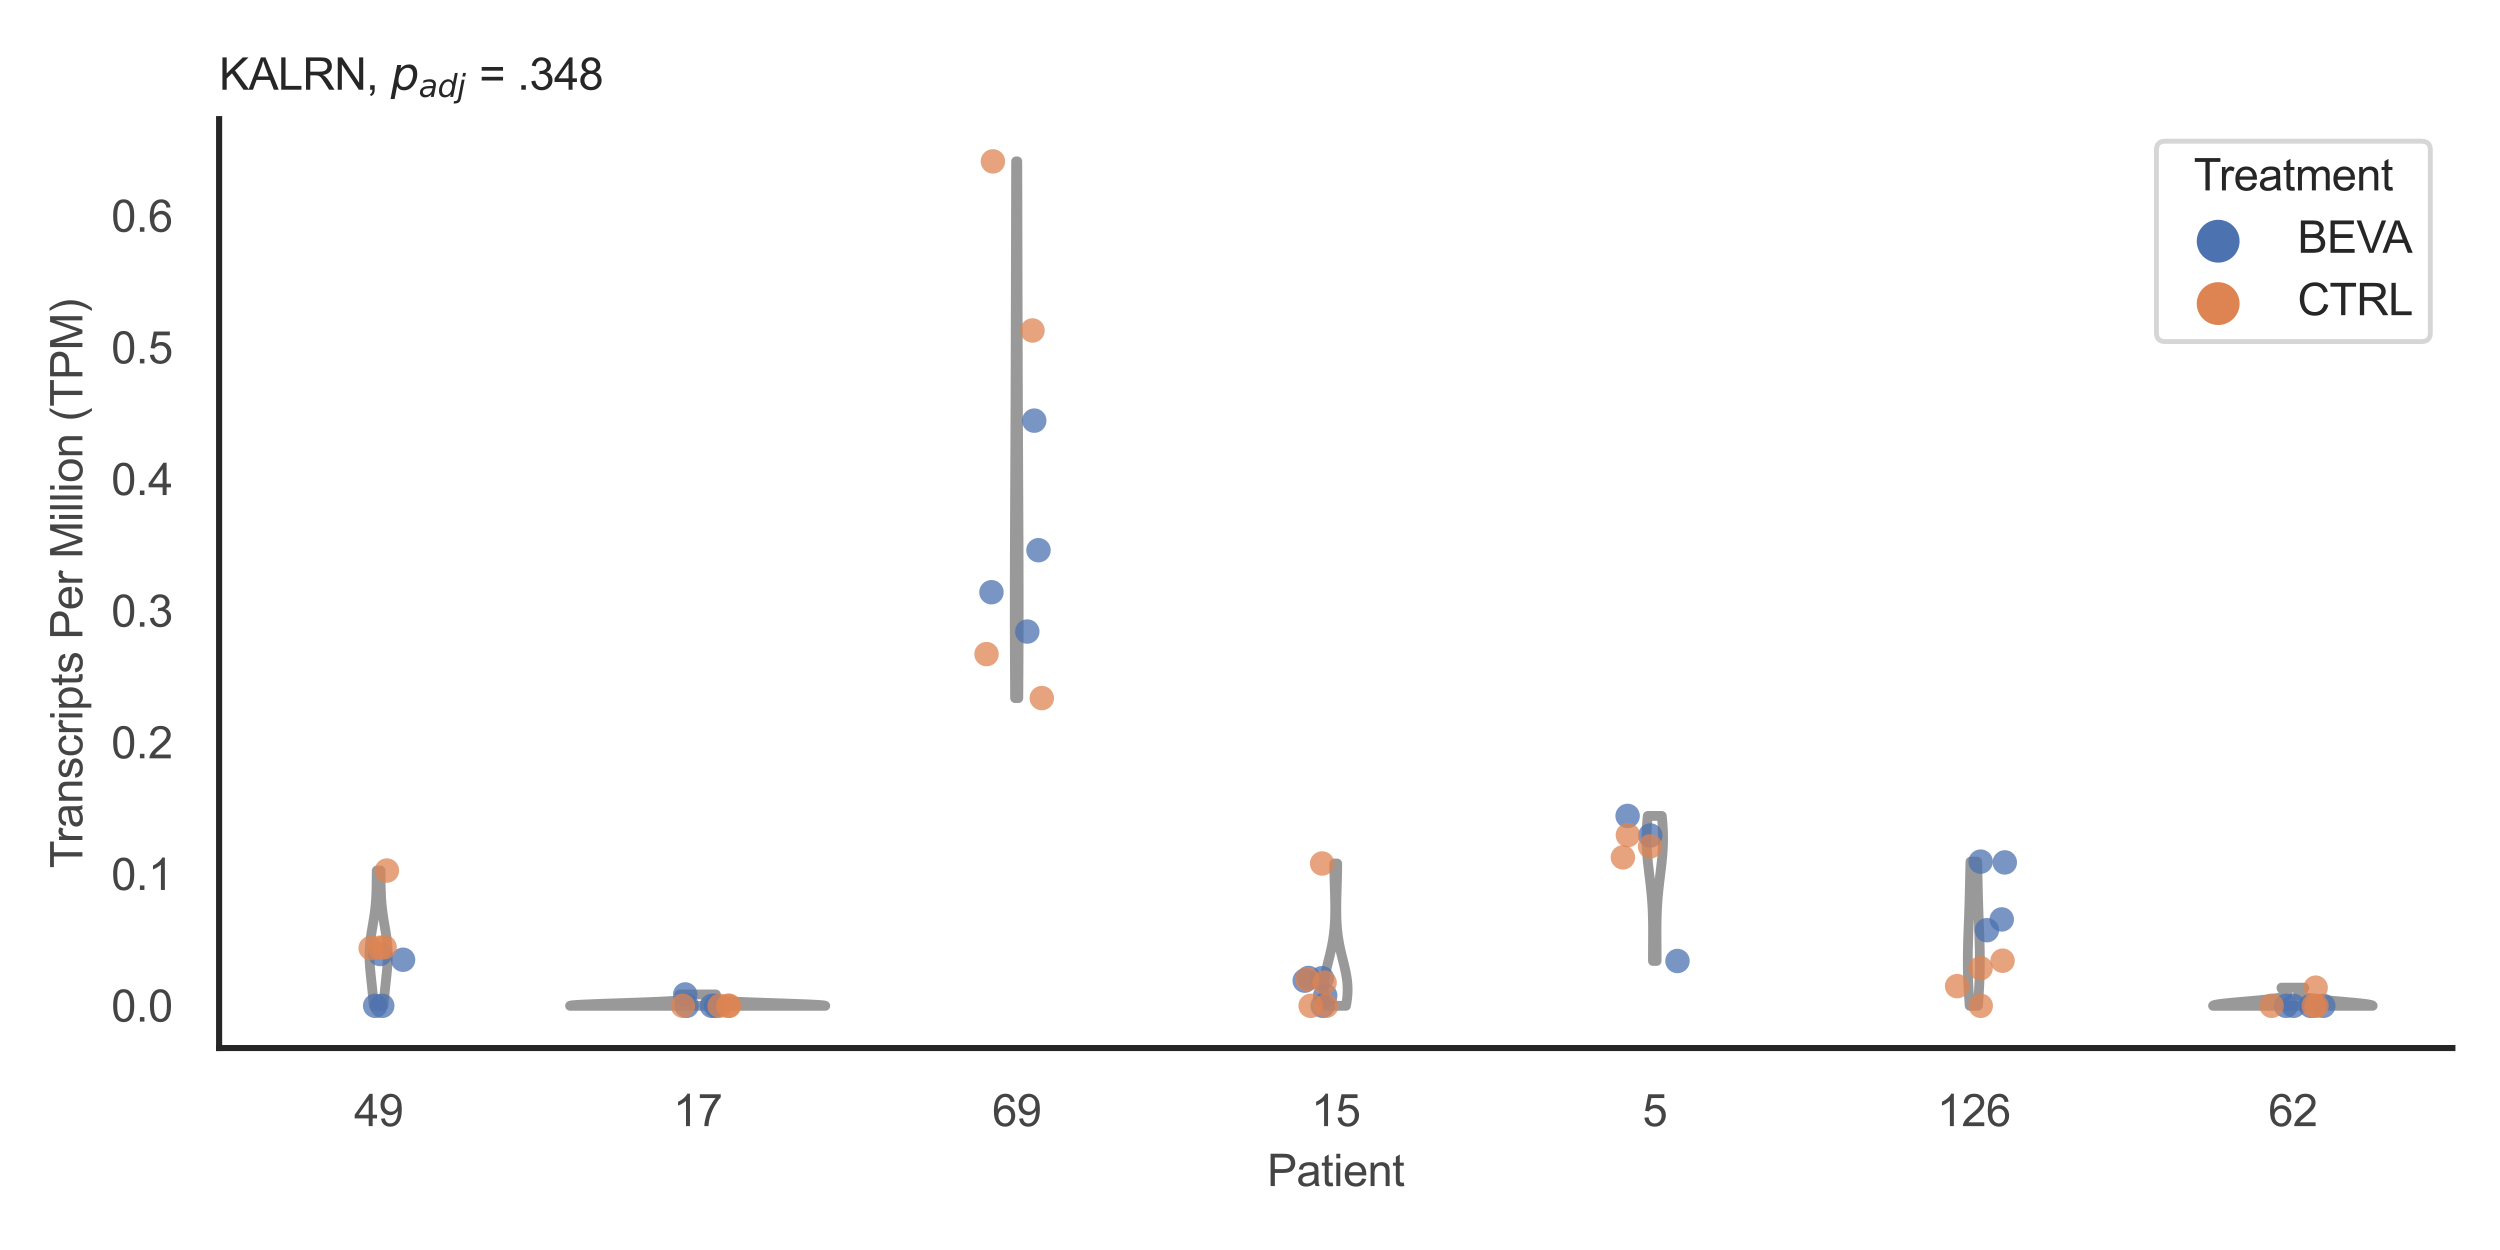 <?xml version="1.0" encoding="utf-8" standalone="no"?>
<!DOCTYPE svg PUBLIC "-//W3C//DTD SVG 1.1//EN"
  "http://www.w3.org/Graphics/SVG/1.1/DTD/svg11.dtd">
<svg xmlns:xlink="http://www.w3.org/1999/xlink" width="510.236pt" height="255.118pt" viewBox="0 0 510.236 255.118" xmlns="http://www.w3.org/2000/svg" version="1.1">
 <defs>
  <style type="text/css">*{stroke-linejoin: round; stroke-linecap: butt}</style>
 </defs>
 <g id="figure_1">
  <g id="patch_1">
   <path d="M 0 255.118 
L 510.236 255.118 
L 510.236 0 
L 0 0 
z
" style="fill: #ffffff"/>
  </g>
  <g id="axes_1">
   <g id="patch_2">
    <path d="M 44.72 213.898 
L 500.516 213.898 
L 500.516 24.32 
L 44.72 24.32 
z
" style="fill: #ffffff"/>
   </g>
   <g id="matplotlib.axis_1">
    <g id="xtick_1">
     <g id="text_1">
      <!-- 49 -->
      <g style="fill: #444444" transform="translate(72.272 229.84)scale(0.09 -0.09)">
       <defs>
        <path id="ArialMT-34" d="M 2069 0 
L 2069 1097 
L 81 1097 
L 81 1613 
L 2172 4581 
L 2631 4581 
L 2631 1613 
L 3250 1613 
L 3250 1097 
L 2631 1097 
L 2631 0 
L 2069 0 
z
M 2069 1613 
L 2069 3678 
L 634 1613 
L 2069 1613 
z
" transform="scale(0.016)"/>
        <path id="ArialMT-39" d="M 350 1059 
L 891 1109 
Q 959 728 1153 556 
Q 1347 384 1650 384 
Q 1909 384 2104 503 
Q 2300 622 2425 820 
Q 2550 1019 2634 1356 
Q 2719 1694 2719 2044 
Q 2719 2081 2716 2156 
Q 2547 1888 2255 1720 
Q 1963 1553 1622 1553 
Q 1053 1553 659 1965 
Q 266 2378 266 3053 
Q 266 3750 677 4175 
Q 1088 4600 1706 4600 
Q 2153 4600 2523 4359 
Q 2894 4119 3086 3673 
Q 3278 3228 3278 2384 
Q 3278 1506 3087 986 
Q 2897 466 2520 194 
Q 2144 -78 1638 -78 
Q 1100 -78 759 220 
Q 419 519 350 1059 
z
M 2653 3081 
Q 2653 3566 2395 3850 
Q 2138 4134 1775 4134 
Q 1400 4134 1122 3828 
Q 844 3522 844 3034 
Q 844 2597 1108 2323 
Q 1372 2050 1759 2050 
Q 2150 2050 2401 2323 
Q 2653 2597 2653 3081 
z
" transform="scale(0.016)"/>
       </defs>
       <use xlink:href="#ArialMT-34"/>
       <use xlink:href="#ArialMT-39" x="55.615"/>
      </g>
     </g>
    </g>
    <g id="xtick_2">
     <g id="text_2">
      <!-- 17 -->
      <g style="fill: #444444" transform="translate(137.386 229.84)scale(0.09 -0.09)">
       <defs>
        <path id="ArialMT-31" d="M 2384 0 
L 1822 0 
L 1822 3584 
Q 1619 3391 1289 3197 
Q 959 3003 697 2906 
L 697 3450 
Q 1169 3672 1522 3987 
Q 1875 4303 2022 4600 
L 2384 4600 
L 2384 0 
z
" transform="scale(0.016)"/>
        <path id="ArialMT-37" d="M 303 3981 
L 303 4522 
L 3269 4522 
L 3269 4084 
Q 2831 3619 2401 2847 
Q 1972 2075 1738 1259 
Q 1569 684 1522 0 
L 944 0 
Q 953 541 1156 1306 
Q 1359 2072 1739 2783 
Q 2119 3494 2547 3981 
L 303 3981 
z
" transform="scale(0.016)"/>
       </defs>
       <use xlink:href="#ArialMT-31"/>
       <use xlink:href="#ArialMT-37" x="55.615"/>
      </g>
     </g>
    </g>
    <g id="xtick_3">
     <g id="text_3">
      <!-- 69 -->
      <g style="fill: #444444" transform="translate(202.5 229.84)scale(0.09 -0.09)">
       <defs>
        <path id="ArialMT-36" d="M 3184 3459 
L 2625 3416 
Q 2550 3747 2413 3897 
Q 2184 4138 1850 4138 
Q 1581 4138 1378 3988 
Q 1113 3794 959 3422 
Q 806 3050 800 2363 
Q 1003 2672 1297 2822 
Q 1591 2972 1913 2972 
Q 2475 2972 2870 2558 
Q 3266 2144 3266 1488 
Q 3266 1056 3080 686 
Q 2894 316 2569 119 
Q 2244 -78 1831 -78 
Q 1128 -78 684 439 
Q 241 956 241 2144 
Q 241 3472 731 4075 
Q 1159 4600 1884 4600 
Q 2425 4600 2770 4297 
Q 3116 3994 3184 3459 
z
M 888 1484 
Q 888 1194 1011 928 
Q 1134 663 1356 523 
Q 1578 384 1822 384 
Q 2178 384 2434 671 
Q 2691 959 2691 1453 
Q 2691 1928 2437 2201 
Q 2184 2475 1800 2475 
Q 1419 2475 1153 2201 
Q 888 1928 888 1484 
z
" transform="scale(0.016)"/>
       </defs>
       <use xlink:href="#ArialMT-36"/>
       <use xlink:href="#ArialMT-39" x="55.615"/>
      </g>
     </g>
    </g>
    <g id="xtick_4">
     <g id="text_4">
      <!-- 15 -->
      <g style="fill: #444444" transform="translate(267.613 229.84)scale(0.09 -0.09)">
       <defs>
        <path id="ArialMT-35" d="M 266 1200 
L 856 1250 
Q 922 819 1161 601 
Q 1400 384 1738 384 
Q 2144 384 2425 690 
Q 2706 997 2706 1503 
Q 2706 1984 2436 2262 
Q 2166 2541 1728 2541 
Q 1456 2541 1237 2417 
Q 1019 2294 894 2097 
L 366 2166 
L 809 4519 
L 3088 4519 
L 3088 3981 
L 1259 3981 
L 1013 2750 
Q 1425 3038 1878 3038 
Q 2478 3038 2890 2622 
Q 3303 2206 3303 1553 
Q 3303 931 2941 478 
Q 2500 -78 1738 -78 
Q 1113 -78 717 272 
Q 322 622 266 1200 
z
" transform="scale(0.016)"/>
       </defs>
       <use xlink:href="#ArialMT-31"/>
       <use xlink:href="#ArialMT-35" x="55.615"/>
      </g>
     </g>
    </g>
    <g id="xtick_5">
     <g id="text_5">
      <!-- 5 -->
      <g style="fill: #444444" transform="translate(335.229 229.84)scale(0.09 -0.09)">
       <use xlink:href="#ArialMT-35"/>
      </g>
     </g>
    </g>
    <g id="xtick_6">
     <g id="text_6">
      <!-- 126 -->
      <g style="fill: #444444" transform="translate(395.338 229.84)scale(0.09 -0.09)">
       <defs>
        <path id="ArialMT-32" d="M 3222 541 
L 3222 0 
L 194 0 
Q 188 203 259 391 
Q 375 700 629 1000 
Q 884 1300 1366 1694 
Q 2113 2306 2375 2664 
Q 2638 3022 2638 3341 
Q 2638 3675 2398 3904 
Q 2159 4134 1775 4134 
Q 1369 4134 1125 3890 
Q 881 3647 878 3216 
L 300 3275 
Q 359 3922 746 4261 
Q 1134 4600 1788 4600 
Q 2447 4600 2831 4234 
Q 3216 3869 3216 3328 
Q 3216 3053 3103 2787 
Q 2991 2522 2730 2228 
Q 2469 1934 1863 1422 
Q 1356 997 1212 845 
Q 1069 694 975 541 
L 3222 541 
z
" transform="scale(0.016)"/>
       </defs>
       <use xlink:href="#ArialMT-31"/>
       <use xlink:href="#ArialMT-32" x="55.615"/>
       <use xlink:href="#ArialMT-36" x="111.23"/>
      </g>
     </g>
    </g>
    <g id="xtick_7">
     <g id="text_7">
      <!-- 62 -->
      <g style="fill: #444444" transform="translate(462.955 229.84)scale(0.09 -0.09)">
       <use xlink:href="#ArialMT-36"/>
       <use xlink:href="#ArialMT-32" x="55.615"/>
      </g>
     </g>
    </g>
    <g id="text_8">
     <!-- Patient -->
     <g style="fill: #444444" transform="translate(258.609 242.071)scale(0.09 -0.09)">
      <defs>
       <path id="ArialMT-50" d="M 494 0 
L 494 4581 
L 2222 4581 
Q 2678 4581 2919 4538 
Q 3256 4481 3484 4323 
Q 3713 4166 3852 3881 
Q 3991 3597 3991 3256 
Q 3991 2672 3619 2267 
Q 3247 1863 2275 1863 
L 1100 1863 
L 1100 0 
L 494 0 
z
M 1100 2403 
L 2284 2403 
Q 2872 2403 3119 2622 
Q 3366 2841 3366 3238 
Q 3366 3525 3220 3729 
Q 3075 3934 2838 4000 
Q 2684 4041 2272 4041 
L 1100 4041 
L 1100 2403 
z
" transform="scale(0.016)"/>
       <path id="ArialMT-61" d="M 2588 409 
Q 2275 144 1986 34 
Q 1697 -75 1366 -75 
Q 819 -75 525 192 
Q 231 459 231 875 
Q 231 1119 342 1320 
Q 453 1522 633 1644 
Q 813 1766 1038 1828 
Q 1203 1872 1538 1913 
Q 2219 1994 2541 2106 
Q 2544 2222 2544 2253 
Q 2544 2597 2384 2738 
Q 2169 2928 1744 2928 
Q 1347 2928 1158 2789 
Q 969 2650 878 2297 
L 328 2372 
Q 403 2725 575 2942 
Q 747 3159 1072 3276 
Q 1397 3394 1825 3394 
Q 2250 3394 2515 3294 
Q 2781 3194 2906 3042 
Q 3031 2891 3081 2659 
Q 3109 2516 3109 2141 
L 3109 1391 
Q 3109 606 3145 398 
Q 3181 191 3288 0 
L 2700 0 
Q 2613 175 2588 409 
z
M 2541 1666 
Q 2234 1541 1622 1453 
Q 1275 1403 1131 1340 
Q 988 1278 909 1158 
Q 831 1038 831 891 
Q 831 666 1001 516 
Q 1172 366 1500 366 
Q 1825 366 2078 508 
Q 2331 650 2450 897 
Q 2541 1088 2541 1459 
L 2541 1666 
z
" transform="scale(0.016)"/>
       <path id="ArialMT-74" d="M 1650 503 
L 1731 6 
Q 1494 -44 1306 -44 
Q 1000 -44 831 53 
Q 663 150 594 308 
Q 525 466 525 972 
L 525 2881 
L 113 2881 
L 113 3319 
L 525 3319 
L 525 4141 
L 1084 4478 
L 1084 3319 
L 1650 3319 
L 1650 2881 
L 1084 2881 
L 1084 941 
Q 1084 700 1114 631 
Q 1144 563 1211 522 
Q 1278 481 1403 481 
Q 1497 481 1650 503 
z
" transform="scale(0.016)"/>
       <path id="ArialMT-69" d="M 425 3934 
L 425 4581 
L 988 4581 
L 988 3934 
L 425 3934 
z
M 425 0 
L 425 3319 
L 988 3319 
L 988 0 
L 425 0 
z
" transform="scale(0.016)"/>
       <path id="ArialMT-65" d="M 2694 1069 
L 3275 997 
Q 3138 488 2766 206 
Q 2394 -75 1816 -75 
Q 1088 -75 661 373 
Q 234 822 234 1631 
Q 234 2469 665 2931 
Q 1097 3394 1784 3394 
Q 2450 3394 2872 2941 
Q 3294 2488 3294 1666 
Q 3294 1616 3291 1516 
L 816 1516 
Q 847 969 1125 678 
Q 1403 388 1819 388 
Q 2128 388 2347 550 
Q 2566 713 2694 1069 
z
M 847 1978 
L 2700 1978 
Q 2663 2397 2488 2606 
Q 2219 2931 1791 2931 
Q 1403 2931 1139 2672 
Q 875 2413 847 1978 
z
" transform="scale(0.016)"/>
       <path id="ArialMT-6e" d="M 422 0 
L 422 3319 
L 928 3319 
L 928 2847 
Q 1294 3394 1984 3394 
Q 2284 3394 2536 3286 
Q 2788 3178 2913 3003 
Q 3038 2828 3088 2588 
Q 3119 2431 3119 2041 
L 3119 0 
L 2556 0 
L 2556 2019 
Q 2556 2363 2490 2533 
Q 2425 2703 2258 2804 
Q 2091 2906 1866 2906 
Q 1506 2906 1245 2678 
Q 984 2450 984 1813 
L 984 0 
L 422 0 
z
" transform="scale(0.016)"/>
      </defs>
      <use xlink:href="#ArialMT-50"/>
      <use xlink:href="#ArialMT-61" x="66.699"/>
      <use xlink:href="#ArialMT-74" x="122.314"/>
      <use xlink:href="#ArialMT-69" x="150.098"/>
      <use xlink:href="#ArialMT-65" x="172.314"/>
      <use xlink:href="#ArialMT-6e" x="227.93"/>
      <use xlink:href="#ArialMT-74" x="283.545"/>
     </g>
    </g>
   </g>
   <g id="matplotlib.axis_2">
    <g id="ytick_1">
     <g id="text_9">
      <!-- 0.0 -->
      <g style="fill: #444444" transform="translate(22.71 208.502)scale(0.09 -0.09)">
       <defs>
        <path id="ArialMT-30" d="M 266 2259 
Q 266 3072 433 3567 
Q 600 4063 929 4331 
Q 1259 4600 1759 4600 
Q 2128 4600 2406 4451 
Q 2684 4303 2865 4023 
Q 3047 3744 3150 3342 
Q 3253 2941 3253 2259 
Q 3253 1453 3087 958 
Q 2922 463 2592 192 
Q 2263 -78 1759 -78 
Q 1097 -78 719 397 
Q 266 969 266 2259 
z
M 844 2259 
Q 844 1131 1108 757 
Q 1372 384 1759 384 
Q 2147 384 2411 759 
Q 2675 1134 2675 2259 
Q 2675 3391 2411 3762 
Q 2147 4134 1753 4134 
Q 1366 4134 1134 3806 
Q 844 3388 844 2259 
z
" transform="scale(0.016)"/>
        <path id="ArialMT-2e" d="M 581 0 
L 581 641 
L 1222 641 
L 1222 0 
L 581 0 
z
" transform="scale(0.016)"/>
       </defs>
       <use xlink:href="#ArialMT-30"/>
       <use xlink:href="#ArialMT-2e" x="55.615"/>
       <use xlink:href="#ArialMT-30" x="83.398"/>
      </g>
     </g>
    </g>
    <g id="ytick_2">
     <g id="text_10">
      <!-- 0.1 -->
      <g style="fill: #444444" transform="translate(22.71 181.635)scale(0.09 -0.09)">
       <use xlink:href="#ArialMT-30"/>
       <use xlink:href="#ArialMT-2e" x="55.615"/>
       <use xlink:href="#ArialMT-31" x="83.398"/>
      </g>
     </g>
    </g>
    <g id="ytick_3">
     <g id="text_11">
      <!-- 0.2 -->
      <g style="fill: #444444" transform="translate(22.71 154.768)scale(0.09 -0.09)">
       <use xlink:href="#ArialMT-30"/>
       <use xlink:href="#ArialMT-2e" x="55.615"/>
       <use xlink:href="#ArialMT-32" x="83.398"/>
      </g>
     </g>
    </g>
    <g id="ytick_4">
     <g id="text_12">
      <!-- 0.3 -->
      <g style="fill: #444444" transform="translate(22.71 127.902)scale(0.09 -0.09)">
       <defs>
        <path id="ArialMT-33" d="M 269 1209 
L 831 1284 
Q 928 806 1161 595 
Q 1394 384 1728 384 
Q 2125 384 2398 659 
Q 2672 934 2672 1341 
Q 2672 1728 2419 1979 
Q 2166 2231 1775 2231 
Q 1616 2231 1378 2169 
L 1441 2663 
Q 1497 2656 1531 2656 
Q 1891 2656 2178 2843 
Q 2466 3031 2466 3422 
Q 2466 3731 2256 3934 
Q 2047 4138 1716 4138 
Q 1388 4138 1169 3931 
Q 950 3725 888 3313 
L 325 3413 
Q 428 3978 793 4289 
Q 1159 4600 1703 4600 
Q 2078 4600 2393 4439 
Q 2709 4278 2876 4000 
Q 3044 3722 3044 3409 
Q 3044 3113 2884 2869 
Q 2725 2625 2413 2481 
Q 2819 2388 3044 2092 
Q 3269 1797 3269 1353 
Q 3269 753 2831 336 
Q 2394 -81 1725 -81 
Q 1122 -81 723 278 
Q 325 638 269 1209 
z
" transform="scale(0.016)"/>
       </defs>
       <use xlink:href="#ArialMT-30"/>
       <use xlink:href="#ArialMT-2e" x="55.615"/>
       <use xlink:href="#ArialMT-33" x="83.398"/>
      </g>
     </g>
    </g>
    <g id="ytick_5">
     <g id="text_13">
      <!-- 0.4 -->
      <g style="fill: #444444" transform="translate(22.71 101.035)scale(0.09 -0.09)">
       <use xlink:href="#ArialMT-30"/>
       <use xlink:href="#ArialMT-2e" x="55.615"/>
       <use xlink:href="#ArialMT-34" x="83.398"/>
      </g>
     </g>
    </g>
    <g id="ytick_6">
     <g id="text_14">
      <!-- 0.5 -->
      <g style="fill: #444444" transform="translate(22.71 74.168)scale(0.09 -0.09)">
       <use xlink:href="#ArialMT-30"/>
       <use xlink:href="#ArialMT-2e" x="55.615"/>
       <use xlink:href="#ArialMT-35" x="83.398"/>
      </g>
     </g>
    </g>
    <g id="ytick_7">
     <g id="text_15">
      <!-- 0.6 -->
      <g style="fill: #444444" transform="translate(22.71 47.301)scale(0.09 -0.09)">
       <use xlink:href="#ArialMT-30"/>
       <use xlink:href="#ArialMT-2e" x="55.615"/>
       <use xlink:href="#ArialMT-36" x="83.398"/>
      </g>
     </g>
    </g>
    <g id="text_16">
     <!-- Transcripts Per Million (TPM) -->
     <g style="fill: #444444" transform="translate(16.816 177.194)rotate(-90)scale(0.09 -0.09)">
      <defs>
       <path id="ArialMT-54" d="M 1659 0 
L 1659 4041 
L 150 4041 
L 150 4581 
L 3781 4581 
L 3781 4041 
L 2266 4041 
L 2266 0 
L 1659 0 
z
" transform="scale(0.016)"/>
       <path id="ArialMT-72" d="M 416 0 
L 416 3319 
L 922 3319 
L 922 2816 
Q 1116 3169 1280 3281 
Q 1444 3394 1641 3394 
Q 1925 3394 2219 3213 
L 2025 2691 
Q 1819 2813 1613 2813 
Q 1428 2813 1281 2702 
Q 1134 2591 1072 2394 
Q 978 2094 978 1738 
L 978 0 
L 416 0 
z
" transform="scale(0.016)"/>
       <path id="ArialMT-73" d="M 197 991 
L 753 1078 
Q 800 744 1014 566 
Q 1228 388 1613 388 
Q 2000 388 2187 545 
Q 2375 703 2375 916 
Q 2375 1106 2209 1216 
Q 2094 1291 1634 1406 
Q 1016 1563 777 1677 
Q 538 1791 414 1992 
Q 291 2194 291 2438 
Q 291 2659 392 2848 
Q 494 3038 669 3163 
Q 800 3259 1026 3326 
Q 1253 3394 1513 3394 
Q 1903 3394 2198 3281 
Q 2494 3169 2634 2976 
Q 2775 2784 2828 2463 
L 2278 2388 
Q 2241 2644 2061 2787 
Q 1881 2931 1553 2931 
Q 1166 2931 1000 2803 
Q 834 2675 834 2503 
Q 834 2394 903 2306 
Q 972 2216 1119 2156 
Q 1203 2125 1616 2013 
Q 2213 1853 2448 1751 
Q 2684 1650 2818 1456 
Q 2953 1263 2953 975 
Q 2953 694 2789 445 
Q 2625 197 2315 61 
Q 2006 -75 1616 -75 
Q 969 -75 630 194 
Q 291 463 197 991 
z
" transform="scale(0.016)"/>
       <path id="ArialMT-63" d="M 2588 1216 
L 3141 1144 
Q 3050 572 2676 248 
Q 2303 -75 1759 -75 
Q 1078 -75 664 370 
Q 250 816 250 1647 
Q 250 2184 428 2587 
Q 606 2991 970 3192 
Q 1334 3394 1763 3394 
Q 2303 3394 2647 3120 
Q 2991 2847 3088 2344 
L 2541 2259 
Q 2463 2594 2264 2762 
Q 2066 2931 1784 2931 
Q 1359 2931 1093 2626 
Q 828 2322 828 1663 
Q 828 994 1084 691 
Q 1341 388 1753 388 
Q 2084 388 2306 591 
Q 2528 794 2588 1216 
z
" transform="scale(0.016)"/>
       <path id="ArialMT-70" d="M 422 -1272 
L 422 3319 
L 934 3319 
L 934 2888 
Q 1116 3141 1344 3267 
Q 1572 3394 1897 3394 
Q 2322 3394 2647 3175 
Q 2972 2956 3137 2557 
Q 3303 2159 3303 1684 
Q 3303 1175 3120 767 
Q 2938 359 2589 142 
Q 2241 -75 1856 -75 
Q 1575 -75 1351 44 
Q 1128 163 984 344 
L 984 -1272 
L 422 -1272 
z
M 931 1641 
Q 931 1000 1190 694 
Q 1450 388 1819 388 
Q 2194 388 2461 705 
Q 2728 1022 2728 1688 
Q 2728 2322 2467 2637 
Q 2206 2953 1844 2953 
Q 1484 2953 1207 2617 
Q 931 2281 931 1641 
z
" transform="scale(0.016)"/>
       <path id="ArialMT-20" transform="scale(0.016)"/>
       <path id="ArialMT-4d" d="M 475 0 
L 475 4581 
L 1388 4581 
L 2472 1338 
Q 2622 884 2691 659 
Q 2769 909 2934 1394 
L 4031 4581 
L 4847 4581 
L 4847 0 
L 4263 0 
L 4263 3834 
L 2931 0 
L 2384 0 
L 1059 3900 
L 1059 0 
L 475 0 
z
" transform="scale(0.016)"/>
       <path id="ArialMT-6c" d="M 409 0 
L 409 4581 
L 972 4581 
L 972 0 
L 409 0 
z
" transform="scale(0.016)"/>
       <path id="ArialMT-6f" d="M 213 1659 
Q 213 2581 725 3025 
Q 1153 3394 1769 3394 
Q 2453 3394 2887 2945 
Q 3322 2497 3322 1706 
Q 3322 1066 3130 698 
Q 2938 331 2570 128 
Q 2203 -75 1769 -75 
Q 1072 -75 642 372 
Q 213 819 213 1659 
z
M 791 1659 
Q 791 1022 1069 705 
Q 1347 388 1769 388 
Q 2188 388 2466 706 
Q 2744 1025 2744 1678 
Q 2744 2294 2464 2611 
Q 2184 2928 1769 2928 
Q 1347 2928 1069 2612 
Q 791 2297 791 1659 
z
" transform="scale(0.016)"/>
       <path id="ArialMT-28" d="M 1497 -1347 
Q 1031 -759 709 28 
Q 388 816 388 1659 
Q 388 2403 628 3084 
Q 909 3875 1497 4659 
L 1900 4659 
Q 1522 4009 1400 3731 
Q 1209 3300 1100 2831 
Q 966 2247 966 1656 
Q 966 153 1900 -1347 
L 1497 -1347 
z
" transform="scale(0.016)"/>
       <path id="ArialMT-29" d="M 791 -1347 
L 388 -1347 
Q 1322 153 1322 1656 
Q 1322 2244 1188 2822 
Q 1081 3291 891 3722 
Q 769 4003 388 4659 
L 791 4659 
Q 1378 3875 1659 3084 
Q 1900 2403 1900 1659 
Q 1900 816 1576 28 
Q 1253 -759 791 -1347 
z
" transform="scale(0.016)"/>
      </defs>
      <use xlink:href="#ArialMT-54"/>
      <use xlink:href="#ArialMT-72" x="57.334"/>
      <use xlink:href="#ArialMT-61" x="90.635"/>
      <use xlink:href="#ArialMT-6e" x="146.25"/>
      <use xlink:href="#ArialMT-73" x="201.865"/>
      <use xlink:href="#ArialMT-63" x="251.865"/>
      <use xlink:href="#ArialMT-72" x="301.865"/>
      <use xlink:href="#ArialMT-69" x="335.166"/>
      <use xlink:href="#ArialMT-70" x="357.383"/>
      <use xlink:href="#ArialMT-74" x="412.998"/>
      <use xlink:href="#ArialMT-73" x="440.781"/>
      <use xlink:href="#ArialMT-20" x="490.781"/>
      <use xlink:href="#ArialMT-50" x="518.564"/>
      <use xlink:href="#ArialMT-65" x="585.264"/>
      <use xlink:href="#ArialMT-72" x="640.879"/>
      <use xlink:href="#ArialMT-20" x="674.18"/>
      <use xlink:href="#ArialMT-4d" x="701.963"/>
      <use xlink:href="#ArialMT-69" x="785.264"/>
      <use xlink:href="#ArialMT-6c" x="807.48"/>
      <use xlink:href="#ArialMT-6c" x="829.697"/>
      <use xlink:href="#ArialMT-69" x="851.914"/>
      <use xlink:href="#ArialMT-6f" x="874.131"/>
      <use xlink:href="#ArialMT-6e" x="929.746"/>
      <use xlink:href="#ArialMT-20" x="985.361"/>
      <use xlink:href="#ArialMT-28" x="1013.145"/>
      <use xlink:href="#ArialMT-54" x="1046.445"/>
      <use xlink:href="#ArialMT-50" x="1107.529"/>
      <use xlink:href="#ArialMT-4d" x="1174.229"/>
      <use xlink:href="#ArialMT-29" x="1257.529"/>
     </g>
    </g>
   </g>
   <g id="PolyCollection_1">
    <defs>
     <path id="ma814b3b6e4" d="M 78.258 -49.837 
L 76.296 -49.837 
L 76.271 -50.116 
L 76.245 -50.395 
L 76.22 -50.674 
L 76.194 -50.953 
L 76.168 -51.231 
L 76.142 -51.51 
L 76.116 -51.789 
L 76.089 -52.068 
L 76.062 -52.347 
L 76.034 -52.626 
L 76.006 -52.905 
L 75.978 -53.183 
L 75.949 -53.462 
L 75.92 -53.741 
L 75.891 -54.02 
L 75.861 -54.299 
L 75.831 -54.578 
L 75.801 -54.857 
L 75.771 -55.135 
L 75.741 -55.414 
L 75.711 -55.693 
L 75.682 -55.972 
L 75.653 -56.251 
L 75.625 -56.53 
L 75.598 -56.809 
L 75.571 -57.087 
L 75.547 -57.366 
L 75.523 -57.645 
L 75.502 -57.924 
L 75.482 -58.203 
L 75.464 -58.482 
L 75.449 -58.761 
L 75.436 -59.039 
L 75.426 -59.318 
L 75.418 -59.597 
L 75.414 -59.876 
L 75.412 -60.155 
L 75.414 -60.434 
L 75.418 -60.713 
L 75.426 -60.991 
L 75.438 -61.27 
L 75.452 -61.549 
L 75.47 -61.828 
L 75.491 -62.107 
L 75.515 -62.386 
L 75.542 -62.664 
L 75.571 -62.943 
L 75.604 -63.222 
L 75.639 -63.501 
L 75.676 -63.78 
L 75.716 -64.059 
L 75.757 -64.338 
L 75.8 -64.616 
L 75.844 -64.895 
L 75.89 -65.174 
L 75.936 -65.453 
L 75.983 -65.732 
L 76.03 -66.011 
L 76.078 -66.29 
L 76.125 -66.568 
L 76.172 -66.847 
L 76.218 -67.126 
L 76.263 -67.405 
L 76.308 -67.684 
L 76.351 -67.963 
L 76.393 -68.242 
L 76.433 -68.52 
L 76.471 -68.799 
L 76.508 -69.078 
L 76.543 -69.357 
L 76.576 -69.636 
L 76.607 -69.915 
L 76.636 -70.194 
L 76.662 -70.472 
L 76.687 -70.751 
L 76.71 -71.03 
L 76.731 -71.309 
L 76.75 -71.588 
L 76.767 -71.867 
L 76.782 -72.146 
L 76.796 -72.424 
L 76.808 -72.703 
L 76.819 -72.982 
L 76.828 -73.261 
L 76.837 -73.54 
L 76.844 -73.819 
L 76.85 -74.098 
L 76.855 -74.376 
L 76.86 -74.655 
L 76.864 -74.934 
L 76.868 -75.213 
L 76.871 -75.492 
L 76.874 -75.771 
L 76.877 -76.05 
L 76.88 -76.328 
L 76.883 -76.607 
L 76.887 -76.886 
L 76.89 -77.165 
L 76.894 -77.444 
L 77.66 -77.444 
L 77.66 -77.444 
L 77.663 -77.165 
L 77.667 -76.886 
L 77.67 -76.607 
L 77.673 -76.328 
L 77.676 -76.05 
L 77.68 -75.771 
L 77.683 -75.492 
L 77.686 -75.213 
L 77.69 -74.934 
L 77.694 -74.655 
L 77.699 -74.376 
L 77.704 -74.098 
L 77.71 -73.819 
L 77.717 -73.54 
L 77.725 -73.261 
L 77.735 -72.982 
L 77.746 -72.703 
L 77.758 -72.424 
L 77.771 -72.146 
L 77.787 -71.867 
L 77.804 -71.588 
L 77.823 -71.309 
L 77.844 -71.03 
L 77.866 -70.751 
L 77.891 -70.472 
L 77.918 -70.194 
L 77.947 -69.915 
L 77.978 -69.636 
L 78.011 -69.357 
L 78.046 -69.078 
L 78.082 -68.799 
L 78.121 -68.52 
L 78.161 -68.242 
L 78.203 -67.963 
L 78.246 -67.684 
L 78.29 -67.405 
L 78.336 -67.126 
L 78.382 -66.847 
L 78.429 -66.568 
L 78.476 -66.29 
L 78.524 -66.011 
L 78.571 -65.732 
L 78.618 -65.453 
L 78.664 -65.174 
L 78.71 -64.895 
L 78.754 -64.616 
L 78.797 -64.338 
L 78.838 -64.059 
L 78.878 -63.78 
L 78.915 -63.501 
L 78.95 -63.222 
L 78.982 -62.943 
L 79.012 -62.664 
L 79.039 -62.386 
L 79.063 -62.107 
L 79.084 -61.828 
L 79.102 -61.549 
L 79.116 -61.27 
L 79.127 -60.991 
L 79.135 -60.713 
L 79.14 -60.434 
L 79.142 -60.155 
L 79.14 -59.876 
L 79.136 -59.597 
L 79.128 -59.318 
L 79.118 -59.039 
L 79.105 -58.761 
L 79.089 -58.482 
L 79.072 -58.203 
L 79.052 -57.924 
L 79.03 -57.645 
L 79.007 -57.366 
L 78.982 -57.087 
L 78.956 -56.809 
L 78.929 -56.53 
L 78.901 -56.251 
L 78.872 -55.972 
L 78.843 -55.693 
L 78.813 -55.414 
L 78.783 -55.135 
L 78.753 -54.857 
L 78.723 -54.578 
L 78.693 -54.299 
L 78.663 -54.02 
L 78.634 -53.741 
L 78.605 -53.462 
L 78.576 -53.183 
L 78.547 -52.905 
L 78.52 -52.626 
L 78.492 -52.347 
L 78.465 -52.068 
L 78.438 -51.789 
L 78.412 -51.51 
L 78.386 -51.231 
L 78.36 -50.953 
L 78.334 -50.674 
L 78.308 -50.395 
L 78.283 -50.116 
L 78.258 -49.837 
z
" style="stroke: #999999; stroke-width: 2"/>
    </defs>
    <g clip-path="url(#p5ed6588708)">
     <use xlink:href="#ma814b3b6e4" x="0" y="255.118" style="fill: #ffffff; stroke: #999999; stroke-width: 2"/>
    </g>
   </g>
   <g id="PolyCollection_2">
    <defs>
     <path id="m4fc49762c0" d="M 168.436 -49.837 
L 116.345 -49.837 
L 116.369 -49.861 
L 116.442 -49.884 
L 116.564 -49.907 
L 116.733 -49.931 
L 116.948 -49.954 
L 117.209 -49.978 
L 117.514 -50.001 
L 117.861 -50.024 
L 118.248 -50.048 
L 118.674 -50.071 
L 119.136 -50.095 
L 119.632 -50.118 
L 120.159 -50.141 
L 120.714 -50.165 
L 121.294 -50.188 
L 121.898 -50.212 
L 122.521 -50.235 
L 123.161 -50.258 
L 123.815 -50.282 
L 124.48 -50.305 
L 125.154 -50.329 
L 125.832 -50.352 
L 126.514 -50.375 
L 127.195 -50.399 
L 127.873 -50.422 
L 128.547 -50.446 
L 129.213 -50.469 
L 129.87 -50.492 
L 130.515 -50.516 
L 131.147 -50.539 
L 131.764 -50.563 
L 132.364 -50.586 
L 132.946 -50.61 
L 133.509 -50.633 
L 134.052 -50.656 
L 134.574 -50.68 
L 135.074 -50.703 
L 135.551 -50.727 
L 136.006 -50.75 
L 136.438 -50.773 
L 136.846 -50.797 
L 137.232 -50.82 
L 137.593 -50.844 
L 137.932 -50.867 
L 138.248 -50.89 
L 138.542 -50.914 
L 138.813 -50.937 
L 139.063 -50.961 
L 139.292 -50.984 
L 139.5 -51.007 
L 139.689 -51.031 
L 139.858 -51.054 
L 140.009 -51.078 
L 140.142 -51.101 
L 140.258 -51.124 
L 140.357 -51.148 
L 140.441 -51.171 
L 140.51 -51.195 
L 140.565 -51.218 
L 140.606 -51.241 
L 140.635 -51.265 
L 140.651 -51.288 
L 140.657 -51.312 
L 140.651 -51.335 
L 140.636 -51.358 
L 140.612 -51.382 
L 140.579 -51.405 
L 140.538 -51.429 
L 140.491 -51.452 
L 140.436 -51.475 
L 140.376 -51.499 
L 140.311 -51.522 
L 140.24 -51.546 
L 140.166 -51.569 
L 140.089 -51.592 
L 140.009 -51.616 
L 139.927 -51.639 
L 139.843 -51.663 
L 139.759 -51.686 
L 139.674 -51.709 
L 139.589 -51.733 
L 139.505 -51.756 
L 139.423 -51.78 
L 139.343 -51.803 
L 139.265 -51.826 
L 139.19 -51.85 
L 139.118 -51.873 
L 139.051 -51.897 
L 138.987 -51.92 
L 138.929 -51.944 
L 138.876 -51.967 
L 138.828 -51.99 
L 138.786 -52.014 
L 138.75 -52.037 
L 138.72 -52.061 
L 138.697 -52.084 
L 138.68 -52.107 
L 138.67 -52.131 
L 138.667 -52.154 
L 146.114 -52.154 
L 146.114 -52.154 
L 146.111 -52.131 
L 146.101 -52.107 
L 146.085 -52.084 
L 146.061 -52.061 
L 146.032 -52.037 
L 145.996 -52.014 
L 145.954 -51.99 
L 145.906 -51.967 
L 145.852 -51.944 
L 145.794 -51.92 
L 145.731 -51.897 
L 145.663 -51.873 
L 145.591 -51.85 
L 145.516 -51.826 
L 145.439 -51.803 
L 145.358 -51.78 
L 145.276 -51.756 
L 145.192 -51.733 
L 145.107 -51.709 
L 145.023 -51.686 
L 144.938 -51.663 
L 144.854 -51.639 
L 144.772 -51.616 
L 144.692 -51.592 
L 144.615 -51.569 
L 144.541 -51.546 
L 144.471 -51.522 
L 144.405 -51.499 
L 144.345 -51.475 
L 144.291 -51.452 
L 144.243 -51.429 
L 144.202 -51.405 
L 144.169 -51.382 
L 144.145 -51.358 
L 144.13 -51.335 
L 144.125 -51.312 
L 144.13 -51.288 
L 144.147 -51.265 
L 144.175 -51.241 
L 144.217 -51.218 
L 144.271 -51.195 
L 144.34 -51.171 
L 144.424 -51.148 
L 144.524 -51.124 
L 144.64 -51.101 
L 144.773 -51.078 
L 144.923 -51.054 
L 145.093 -51.031 
L 145.281 -51.007 
L 145.489 -50.984 
L 145.718 -50.961 
L 145.968 -50.937 
L 146.239 -50.914 
L 146.533 -50.89 
L 146.849 -50.867 
L 147.188 -50.844 
L 147.55 -50.82 
L 147.935 -50.797 
L 148.343 -50.773 
L 148.775 -50.75 
L 149.23 -50.727 
L 149.707 -50.703 
L 150.207 -50.68 
L 150.729 -50.656 
L 151.272 -50.633 
L 151.835 -50.61 
L 152.417 -50.586 
L 153.017 -50.563 
L 153.634 -50.539 
L 154.266 -50.516 
L 154.911 -50.492 
L 155.568 -50.469 
L 156.234 -50.446 
L 156.908 -50.422 
L 157.586 -50.399 
L 158.268 -50.375 
L 158.949 -50.352 
L 159.628 -50.329 
L 160.301 -50.305 
L 160.966 -50.282 
L 161.62 -50.258 
L 162.26 -50.235 
L 162.884 -50.212 
L 163.487 -50.188 
L 164.068 -50.165 
L 164.623 -50.141 
L 165.149 -50.118 
L 165.645 -50.095 
L 166.107 -50.071 
L 166.533 -50.048 
L 166.92 -50.024 
L 167.268 -50.001 
L 167.572 -49.978 
L 167.833 -49.954 
L 168.049 -49.931 
L 168.218 -49.907 
L 168.339 -49.884 
L 168.412 -49.861 
L 168.436 -49.837 
z
" style="stroke: #999999; stroke-width: 2"/>
    </defs>
    <g clip-path="url(#p5ed6588708)">
     <use xlink:href="#m4fc49762c0" x="0" y="255.118" style="fill: #ffffff; stroke: #999999; stroke-width: 2"/>
    </g>
   </g>
   <g id="PolyCollection_3">
    <defs>
     <path id="md507298220" d="M 207.831 -112.64 
L 207.178 -112.64 
L 207.17 -113.747 
L 207.163 -114.853 
L 207.156 -115.96 
L 207.149 -117.066 
L 207.143 -118.173 
L 207.137 -119.279 
L 207.132 -120.386 
L 207.127 -121.492 
L 207.123 -122.599 
L 207.119 -123.705 
L 207.116 -124.812 
L 207.113 -125.918 
L 207.11 -127.025 
L 207.108 -128.131 
L 207.107 -129.237 
L 207.106 -130.344 
L 207.106 -131.45 
L 207.106 -132.557 
L 207.106 -133.663 
L 207.107 -134.77 
L 207.109 -135.876 
L 207.111 -136.983 
L 207.113 -138.089 
L 207.115 -139.196 
L 207.118 -140.302 
L 207.121 -141.409 
L 207.125 -142.515 
L 207.129 -143.622 
L 207.133 -144.728 
L 207.137 -145.835 
L 207.141 -146.941 
L 207.146 -148.047 
L 207.151 -149.154 
L 207.156 -150.26 
L 207.161 -151.367 
L 207.166 -152.473 
L 207.171 -153.58 
L 207.176 -154.686 
L 207.181 -155.793 
L 207.186 -156.899 
L 207.192 -158.006 
L 207.197 -159.112 
L 207.202 -160.219 
L 207.207 -161.325 
L 207.212 -162.432 
L 207.217 -163.538 
L 207.221 -164.644 
L 207.226 -165.751 
L 207.231 -166.857 
L 207.235 -167.964 
L 207.24 -169.07 
L 207.244 -170.177 
L 207.248 -171.283 
L 207.252 -172.39 
L 207.256 -173.496 
L 207.26 -174.603 
L 207.264 -175.709 
L 207.268 -176.816 
L 207.271 -177.922 
L 207.275 -179.029 
L 207.278 -180.135 
L 207.282 -181.242 
L 207.285 -182.348 
L 207.288 -183.454 
L 207.291 -184.561 
L 207.295 -185.667 
L 207.298 -186.774 
L 207.301 -187.88 
L 207.304 -188.987 
L 207.306 -190.093 
L 207.309 -191.2 
L 207.312 -192.306 
L 207.315 -193.413 
L 207.318 -194.519 
L 207.32 -195.626 
L 207.323 -196.732 
L 207.326 -197.839 
L 207.328 -198.945 
L 207.331 -200.052 
L 207.334 -201.158 
L 207.336 -202.264 
L 207.339 -203.371 
L 207.341 -204.477 
L 207.344 -205.584 
L 207.346 -206.69 
L 207.349 -207.797 
L 207.352 -208.903 
L 207.354 -210.01 
L 207.357 -211.116 
L 207.359 -212.223 
L 207.362 -213.329 
L 207.365 -214.436 
L 207.367 -215.542 
L 207.37 -216.649 
L 207.373 -217.755 
L 207.375 -218.862 
L 207.378 -219.968 
L 207.381 -221.074 
L 207.384 -222.181 
L 207.625 -222.181 
L 207.625 -222.181 
L 207.628 -221.074 
L 207.631 -219.968 
L 207.633 -218.862 
L 207.636 -217.755 
L 207.639 -216.649 
L 207.642 -215.542 
L 207.644 -214.436 
L 207.647 -213.329 
L 207.649 -212.223 
L 207.652 -211.116 
L 207.655 -210.01 
L 207.657 -208.903 
L 207.66 -207.797 
L 207.662 -206.69 
L 207.665 -205.584 
L 207.667 -204.477 
L 207.67 -203.371 
L 207.673 -202.264 
L 207.675 -201.158 
L 207.678 -200.052 
L 207.68 -198.945 
L 207.683 -197.839 
L 207.686 -196.732 
L 207.688 -195.626 
L 207.691 -194.519 
L 207.694 -193.413 
L 207.697 -192.306 
L 207.699 -191.2 
L 207.702 -190.093 
L 207.705 -188.987 
L 207.708 -187.88 
L 207.711 -186.774 
L 207.714 -185.667 
L 207.717 -184.561 
L 207.72 -183.454 
L 207.724 -182.348 
L 207.727 -181.242 
L 207.73 -180.135 
L 207.734 -179.029 
L 207.737 -177.922 
L 207.741 -176.816 
L 207.745 -175.709 
L 207.749 -174.603 
L 207.752 -173.496 
L 207.756 -172.39 
L 207.761 -171.283 
L 207.765 -170.177 
L 207.769 -169.07 
L 207.773 -167.964 
L 207.778 -166.857 
L 207.783 -165.751 
L 207.787 -164.644 
L 207.792 -163.538 
L 207.797 -162.432 
L 207.802 -161.325 
L 207.807 -160.219 
L 207.812 -159.112 
L 207.817 -158.006 
L 207.822 -156.899 
L 207.827 -155.793 
L 207.833 -154.686 
L 207.838 -153.58 
L 207.843 -152.473 
L 207.848 -151.367 
L 207.853 -150.26 
L 207.858 -149.154 
L 207.863 -148.047 
L 207.867 -146.941 
L 207.872 -145.835 
L 207.876 -144.728 
L 207.88 -143.622 
L 207.884 -142.515 
L 207.887 -141.409 
L 207.891 -140.302 
L 207.893 -139.196 
L 207.896 -138.089 
L 207.898 -136.983 
L 207.9 -135.876 
L 207.901 -134.77 
L 207.902 -133.663 
L 207.903 -132.557 
L 207.903 -131.45 
L 207.903 -130.344 
L 207.902 -129.237 
L 207.9 -128.131 
L 207.898 -127.025 
L 207.896 -125.918 
L 207.893 -124.812 
L 207.89 -123.705 
L 207.886 -122.599 
L 207.881 -121.492 
L 207.877 -120.386 
L 207.871 -119.279 
L 207.866 -118.173 
L 207.859 -117.066 
L 207.853 -115.96 
L 207.846 -114.853 
L 207.839 -113.747 
L 207.831 -112.64 
z
" style="stroke: #999999; stroke-width: 2"/>
    </defs>
    <g clip-path="url(#p5ed6588708)">
     <use xlink:href="#md507298220" x="0" y="255.118" style="fill: #ffffff; stroke: #999999; stroke-width: 2"/>
    </g>
   </g>
   <g id="PolyCollection_4">
    <defs>
     <path id="mcc0680a51d" d="M 274.706 -49.837 
L 270.53 -49.837 
L 270.477 -50.131 
L 270.428 -50.424 
L 270.382 -50.717 
L 270.341 -51.011 
L 270.305 -51.304 
L 270.274 -51.597 
L 270.248 -51.891 
L 270.227 -52.184 
L 270.211 -52.478 
L 270.201 -52.771 
L 270.197 -53.064 
L 270.199 -53.358 
L 270.206 -53.651 
L 270.219 -53.944 
L 270.237 -54.238 
L 270.261 -54.531 
L 270.29 -54.825 
L 270.325 -55.118 
L 270.364 -55.411 
L 270.408 -55.705 
L 270.457 -55.998 
L 270.509 -56.292 
L 270.566 -56.585 
L 270.625 -56.878 
L 270.688 -57.172 
L 270.754 -57.465 
L 270.821 -57.758 
L 270.891 -58.052 
L 270.962 -58.345 
L 271.034 -58.639 
L 271.107 -58.932 
L 271.18 -59.225 
L 271.253 -59.519 
L 271.326 -59.812 
L 271.398 -60.105 
L 271.469 -60.399 
L 271.538 -60.692 
L 271.606 -60.986 
L 271.672 -61.279 
L 271.736 -61.572 
L 271.798 -61.866 
L 271.857 -62.159 
L 271.914 -62.452 
L 271.968 -62.746 
L 272.02 -63.039 
L 272.068 -63.333 
L 272.114 -63.626 
L 272.157 -63.919 
L 272.197 -64.213 
L 272.234 -64.506 
L 272.269 -64.8 
L 272.301 -65.093 
L 272.33 -65.386 
L 272.356 -65.68 
L 272.38 -65.973 
L 272.402 -66.266 
L 272.421 -66.56 
L 272.438 -66.853 
L 272.452 -67.147 
L 272.465 -67.44 
L 272.476 -67.733 
L 272.485 -68.027 
L 272.492 -68.32 
L 272.498 -68.613 
L 272.502 -68.907 
L 272.505 -69.2 
L 272.506 -69.494 
L 272.506 -69.787 
L 272.505 -70.08 
L 272.503 -70.374 
L 272.499 -70.667 
L 272.495 -70.96 
L 272.49 -71.254 
L 272.484 -71.547 
L 272.478 -71.841 
L 272.471 -72.134 
L 272.463 -72.427 
L 272.455 -72.721 
L 272.447 -73.014 
L 272.438 -73.308 
L 272.429 -73.601 
L 272.42 -73.894 
L 272.411 -74.188 
L 272.402 -74.481 
L 272.393 -74.774 
L 272.384 -75.068 
L 272.376 -75.361 
L 272.367 -75.655 
L 272.36 -75.948 
L 272.353 -76.241 
L 272.346 -76.535 
L 272.34 -76.828 
L 272.335 -77.121 
L 272.33 -77.415 
L 272.326 -77.708 
L 272.323 -78.002 
L 272.321 -78.295 
L 272.32 -78.588 
L 272.32 -78.882 
L 272.917 -78.882 
L 272.917 -78.882 
L 272.916 -78.588 
L 272.915 -78.295 
L 272.913 -78.002 
L 272.91 -77.708 
L 272.906 -77.415 
L 272.901 -77.121 
L 272.896 -76.828 
L 272.89 -76.535 
L 272.884 -76.241 
L 272.876 -75.948 
L 272.869 -75.655 
L 272.861 -75.361 
L 272.852 -75.068 
L 272.843 -74.774 
L 272.835 -74.481 
L 272.825 -74.188 
L 272.816 -73.894 
L 272.807 -73.601 
L 272.798 -73.308 
L 272.79 -73.014 
L 272.781 -72.721 
L 272.773 -72.427 
L 272.766 -72.134 
L 272.758 -71.841 
L 272.752 -71.547 
L 272.746 -71.254 
L 272.741 -70.96 
L 272.737 -70.667 
L 272.734 -70.374 
L 272.731 -70.08 
L 272.73 -69.787 
L 272.73 -69.494 
L 272.732 -69.2 
L 272.734 -68.907 
L 272.738 -68.613 
L 272.744 -68.32 
L 272.751 -68.027 
L 272.76 -67.733 
L 272.771 -67.44 
L 272.784 -67.147 
L 272.799 -66.853 
L 272.816 -66.56 
L 272.835 -66.266 
L 272.856 -65.973 
L 272.88 -65.68 
L 272.907 -65.386 
L 272.936 -65.093 
L 272.967 -64.8 
L 273.002 -64.506 
L 273.039 -64.213 
L 273.079 -63.919 
L 273.122 -63.626 
L 273.168 -63.333 
L 273.217 -63.039 
L 273.268 -62.746 
L 273.322 -62.452 
L 273.379 -62.159 
L 273.438 -61.866 
L 273.5 -61.572 
L 273.564 -61.279 
L 273.63 -60.986 
L 273.698 -60.692 
L 273.768 -60.399 
L 273.839 -60.105 
L 273.911 -59.812 
L 273.983 -59.519 
L 274.056 -59.225 
L 274.129 -58.932 
L 274.202 -58.639 
L 274.274 -58.345 
L 274.345 -58.052 
L 274.415 -57.758 
L 274.483 -57.465 
L 274.548 -57.172 
L 274.611 -56.878 
L 274.671 -56.585 
L 274.727 -56.292 
L 274.779 -55.998 
L 274.828 -55.705 
L 274.872 -55.411 
L 274.911 -55.118 
L 274.946 -54.825 
L 274.975 -54.531 
L 274.999 -54.238 
L 275.017 -53.944 
L 275.03 -53.651 
L 275.038 -53.358 
L 275.039 -53.064 
L 275.035 -52.771 
L 275.025 -52.478 
L 275.009 -52.184 
L 274.989 -51.891 
L 274.962 -51.597 
L 274.931 -51.304 
L 274.895 -51.011 
L 274.854 -50.717 
L 274.809 -50.424 
L 274.759 -50.131 
L 274.706 -49.837 
z
" style="stroke: #999999; stroke-width: 2"/>
    </defs>
    <g clip-path="url(#p5ed6588708)">
     <use xlink:href="#mcc0680a51d" x="0" y="255.118" style="fill: #ffffff; stroke: #999999; stroke-width: 2"/>
    </g>
   </g>
   <g id="PolyCollection_5">
    <defs>
     <path id="m5fb8ad4261" d="M 338.104 -58.986 
L 337.36 -58.986 
L 337.359 -59.285 
L 337.358 -59.585 
L 337.358 -59.884 
L 337.358 -60.183 
L 337.358 -60.482 
L 337.359 -60.781 
L 337.36 -61.08 
L 337.362 -61.379 
L 337.363 -61.678 
L 337.365 -61.977 
L 337.367 -62.276 
L 337.369 -62.575 
L 337.371 -62.874 
L 337.372 -63.173 
L 337.374 -63.472 
L 337.376 -63.771 
L 337.377 -64.07 
L 337.378 -64.369 
L 337.379 -64.668 
L 337.379 -64.967 
L 337.379 -65.267 
L 337.378 -65.566 
L 337.377 -65.865 
L 337.374 -66.164 
L 337.372 -66.463 
L 337.368 -66.762 
L 337.363 -67.061 
L 337.358 -67.36 
L 337.351 -67.659 
L 337.344 -67.958 
L 337.335 -68.257 
L 337.325 -68.556 
L 337.314 -68.855 
L 337.302 -69.154 
L 337.288 -69.453 
L 337.274 -69.752 
L 337.258 -70.051 
L 337.24 -70.35 
L 337.222 -70.649 
L 337.202 -70.949 
L 337.18 -71.248 
L 337.158 -71.547 
L 337.134 -71.846 
L 337.108 -72.145 
L 337.082 -72.444 
L 337.054 -72.743 
L 337.026 -73.042 
L 336.996 -73.341 
L 336.965 -73.64 
L 336.933 -73.939 
L 336.9 -74.238 
L 336.867 -74.537 
L 336.832 -74.836 
L 336.797 -75.135 
L 336.762 -75.434 
L 336.726 -75.733 
L 336.69 -76.032 
L 336.654 -76.331 
L 336.617 -76.631 
L 336.581 -76.93 
L 336.545 -77.229 
L 336.509 -77.528 
L 336.473 -77.827 
L 336.439 -78.126 
L 336.404 -78.425 
L 336.371 -78.724 
L 336.339 -79.023 
L 336.308 -79.322 
L 336.278 -79.621 
L 336.249 -79.92 
L 336.222 -80.219 
L 336.196 -80.518 
L 336.172 -80.817 
L 336.15 -81.116 
L 336.13 -81.415 
L 336.112 -81.714 
L 336.096 -82.013 
L 336.082 -82.313 
L 336.07 -82.612 
L 336.06 -82.911 
L 336.053 -83.21 
L 336.048 -83.509 
L 336.045 -83.808 
L 336.045 -84.107 
L 336.047 -84.406 
L 336.051 -84.705 
L 336.058 -85.004 
L 336.067 -85.303 
L 336.078 -85.602 
L 336.091 -85.901 
L 336.107 -86.2 
L 336.125 -86.499 
L 336.144 -86.798 
L 336.166 -87.097 
L 336.19 -87.396 
L 336.215 -87.695 
L 336.242 -87.995 
L 336.271 -88.294 
L 336.301 -88.593 
L 339.163 -88.593 
L 339.163 -88.593 
L 339.193 -88.294 
L 339.222 -87.995 
L 339.249 -87.695 
L 339.274 -87.396 
L 339.298 -87.097 
L 339.319 -86.798 
L 339.339 -86.499 
L 339.357 -86.2 
L 339.372 -85.901 
L 339.386 -85.602 
L 339.397 -85.303 
L 339.406 -85.004 
L 339.413 -84.705 
L 339.417 -84.406 
L 339.419 -84.107 
L 339.419 -83.808 
L 339.416 -83.509 
L 339.411 -83.21 
L 339.404 -82.911 
L 339.394 -82.612 
L 339.382 -82.313 
L 339.368 -82.013 
L 339.352 -81.714 
L 339.334 -81.415 
L 339.313 -81.116 
L 339.291 -80.817 
L 339.267 -80.518 
L 339.242 -80.219 
L 339.215 -79.92 
L 339.186 -79.621 
L 339.156 -79.322 
L 339.125 -79.023 
L 339.092 -78.724 
L 339.059 -78.425 
L 339.025 -78.126 
L 338.99 -77.827 
L 338.955 -77.528 
L 338.919 -77.229 
L 338.883 -76.93 
L 338.847 -76.631 
L 338.81 -76.331 
L 338.774 -76.032 
L 338.738 -75.733 
L 338.702 -75.434 
L 338.666 -75.135 
L 338.631 -74.836 
L 338.597 -74.537 
L 338.564 -74.238 
L 338.531 -73.939 
L 338.499 -73.64 
L 338.468 -73.341 
L 338.438 -73.042 
L 338.409 -72.743 
L 338.382 -72.444 
L 338.355 -72.145 
L 338.33 -71.846 
L 338.306 -71.547 
L 338.283 -71.248 
L 338.262 -70.949 
L 338.242 -70.649 
L 338.223 -70.35 
L 338.206 -70.051 
L 338.19 -69.752 
L 338.175 -69.453 
L 338.162 -69.154 
L 338.15 -68.855 
L 338.139 -68.556 
L 338.129 -68.257 
L 338.12 -67.958 
L 338.113 -67.659 
L 338.106 -67.36 
L 338.1 -67.061 
L 338.096 -66.762 
L 338.092 -66.463 
L 338.089 -66.164 
L 338.087 -65.865 
L 338.086 -65.566 
L 338.085 -65.267 
L 338.085 -64.967 
L 338.085 -64.668 
L 338.086 -64.369 
L 338.087 -64.07 
L 338.088 -63.771 
L 338.09 -63.472 
L 338.091 -63.173 
L 338.093 -62.874 
L 338.095 -62.575 
L 338.097 -62.276 
L 338.099 -61.977 
L 338.1 -61.678 
L 338.102 -61.379 
L 338.103 -61.08 
L 338.104 -60.781 
L 338.105 -60.482 
L 338.106 -60.183 
L 338.106 -59.884 
L 338.106 -59.585 
L 338.105 -59.285 
L 338.104 -58.986 
z
" style="stroke: #999999; stroke-width: 2"/>
    </defs>
    <g clip-path="url(#p5ed6588708)">
     <use xlink:href="#m5fb8ad4261" x="0" y="255.118" style="fill: #ffffff; stroke: #999999; stroke-width: 2"/>
    </g>
   </g>
   <g id="PolyCollection_6">
    <defs>
     <path id="md6c0bb7a9a" d="M 403.687 -49.837 
L 402.005 -49.837 
L 401.982 -50.134 
L 401.96 -50.432 
L 401.938 -50.729 
L 401.917 -51.026 
L 401.896 -51.323 
L 401.875 -51.621 
L 401.855 -51.918 
L 401.836 -52.215 
L 401.818 -52.512 
L 401.8 -52.81 
L 401.782 -53.107 
L 401.766 -53.404 
L 401.75 -53.701 
L 401.735 -53.999 
L 401.721 -54.296 
L 401.708 -54.593 
L 401.695 -54.89 
L 401.684 -55.187 
L 401.673 -55.485 
L 401.663 -55.782 
L 401.654 -56.079 
L 401.646 -56.376 
L 401.639 -56.674 
L 401.633 -56.971 
L 401.627 -57.268 
L 401.623 -57.565 
L 401.619 -57.863 
L 401.617 -58.16 
L 401.615 -58.457 
L 401.614 -58.754 
L 401.614 -59.052 
L 401.615 -59.349 
L 401.616 -59.646 
L 401.618 -59.943 
L 401.621 -60.241 
L 401.625 -60.538 
L 401.63 -60.835 
L 401.635 -61.132 
L 401.641 -61.429 
L 401.647 -61.727 
L 401.654 -62.024 
L 401.662 -62.321 
L 401.67 -62.618 
L 401.678 -62.916 
L 401.687 -63.213 
L 401.696 -63.51 
L 401.706 -63.807 
L 401.716 -64.105 
L 401.727 -64.402 
L 401.737 -64.699 
L 401.748 -64.996 
L 401.759 -65.294 
L 401.77 -65.591 
L 401.782 -65.888 
L 401.793 -66.185 
L 401.804 -66.483 
L 401.816 -66.78 
L 401.827 -67.077 
L 401.838 -67.374 
L 401.85 -67.671 
L 401.861 -67.969 
L 401.872 -68.266 
L 401.882 -68.563 
L 401.893 -68.86 
L 401.903 -69.158 
L 401.913 -69.455 
L 401.923 -69.752 
L 401.933 -70.049 
L 401.942 -70.347 
L 401.951 -70.644 
L 401.96 -70.941 
L 401.969 -71.238 
L 401.977 -71.536 
L 401.985 -71.833 
L 401.993 -72.13 
L 402 -72.427 
L 402.007 -72.725 
L 402.014 -73.022 
L 402.021 -73.319 
L 402.028 -73.616 
L 402.034 -73.913 
L 402.041 -74.211 
L 402.047 -74.508 
L 402.053 -74.805 
L 402.059 -75.102 
L 402.066 -75.4 
L 402.072 -75.697 
L 402.078 -75.994 
L 402.085 -76.291 
L 402.092 -76.589 
L 402.099 -76.886 
L 402.106 -77.183 
L 402.113 -77.48 
L 402.121 -77.778 
L 402.129 -78.075 
L 402.137 -78.372 
L 402.146 -78.669 
L 402.155 -78.967 
L 402.165 -79.264 
L 403.527 -79.264 
L 403.527 -79.264 
L 403.536 -78.967 
L 403.545 -78.669 
L 403.554 -78.372 
L 403.562 -78.075 
L 403.57 -77.778 
L 403.578 -77.48 
L 403.585 -77.183 
L 403.593 -76.886 
L 403.6 -76.589 
L 403.606 -76.291 
L 403.613 -75.994 
L 403.619 -75.697 
L 403.626 -75.4 
L 403.632 -75.102 
L 403.638 -74.805 
L 403.644 -74.508 
L 403.651 -74.211 
L 403.657 -73.913 
L 403.664 -73.616 
L 403.67 -73.319 
L 403.677 -73.022 
L 403.684 -72.725 
L 403.691 -72.427 
L 403.699 -72.13 
L 403.706 -71.833 
L 403.714 -71.536 
L 403.723 -71.238 
L 403.731 -70.941 
L 403.74 -70.644 
L 403.749 -70.347 
L 403.758 -70.049 
L 403.768 -69.752 
L 403.778 -69.455 
L 403.788 -69.158 
L 403.798 -68.86 
L 403.809 -68.563 
L 403.82 -68.266 
L 403.831 -67.969 
L 403.842 -67.671 
L 403.853 -67.374 
L 403.864 -67.077 
L 403.876 -66.78 
L 403.887 -66.483 
L 403.898 -66.185 
L 403.91 -65.888 
L 403.921 -65.591 
L 403.932 -65.294 
L 403.943 -64.996 
L 403.954 -64.699 
L 403.965 -64.402 
L 403.975 -64.105 
L 403.985 -63.807 
L 403.995 -63.51 
L 404.004 -63.213 
L 404.013 -62.916 
L 404.022 -62.618 
L 404.03 -62.321 
L 404.037 -62.024 
L 404.044 -61.727 
L 404.051 -61.429 
L 404.056 -61.132 
L 404.062 -60.835 
L 404.066 -60.538 
L 404.07 -60.241 
L 404.073 -59.943 
L 404.075 -59.646 
L 404.077 -59.349 
L 404.077 -59.052 
L 404.077 -58.754 
L 404.076 -58.457 
L 404.075 -58.16 
L 404.072 -57.863 
L 404.068 -57.565 
L 404.064 -57.268 
L 404.059 -56.971 
L 404.052 -56.674 
L 404.045 -56.376 
L 404.037 -56.079 
L 404.028 -55.782 
L 404.018 -55.485 
L 404.008 -55.187 
L 403.996 -54.89 
L 403.984 -54.593 
L 403.97 -54.296 
L 403.956 -53.999 
L 403.941 -53.701 
L 403.925 -53.404 
L 403.909 -53.107 
L 403.892 -52.81 
L 403.874 -52.512 
L 403.855 -52.215 
L 403.836 -51.918 
L 403.816 -51.621 
L 403.796 -51.323 
L 403.775 -51.026 
L 403.753 -50.729 
L 403.731 -50.432 
L 403.709 -50.134 
L 403.687 -49.837 
z
" style="stroke: #999999; stroke-width: 2"/>
    </defs>
    <g clip-path="url(#p5ed6588708)">
     <use xlink:href="#md6c0bb7a9a" x="0" y="255.118" style="fill: #ffffff; stroke: #999999; stroke-width: 2"/>
    </g>
   </g>
   <g id="PolyCollection_7">
    <defs>
     <path id="m373b74cedd" d="M 484.25 -49.837 
L 451.669 -49.837 
L 451.684 -49.875 
L 451.73 -49.912 
L 451.806 -49.949 
L 451.911 -49.987 
L 452.046 -50.024 
L 452.209 -50.062 
L 452.4 -50.099 
L 452.617 -50.137 
L 452.86 -50.174 
L 453.126 -50.211 
L 453.415 -50.249 
L 453.725 -50.286 
L 454.054 -50.324 
L 454.401 -50.361 
L 454.765 -50.398 
L 455.142 -50.436 
L 455.532 -50.473 
L 455.932 -50.511 
L 456.341 -50.548 
L 456.757 -50.586 
L 457.178 -50.623 
L 457.603 -50.66 
L 458.029 -50.698 
L 458.455 -50.735 
L 458.88 -50.773 
L 459.301 -50.81 
L 459.718 -50.847 
L 460.128 -50.885 
L 460.532 -50.922 
L 460.927 -50.96 
L 461.313 -50.997 
L 461.688 -51.035 
L 462.052 -51.072 
L 462.404 -51.109 
L 462.744 -51.147 
L 463.07 -51.184 
L 463.383 -51.222 
L 463.682 -51.259 
L 463.966 -51.297 
L 464.236 -51.334 
L 464.492 -51.371 
L 464.733 -51.409 
L 464.959 -51.446 
L 465.171 -51.484 
L 465.368 -51.521 
L 465.552 -51.558 
L 465.722 -51.596 
L 465.878 -51.633 
L 466.021 -51.671 
L 466.152 -51.708 
L 466.269 -51.746 
L 466.375 -51.783 
L 466.47 -51.82 
L 466.553 -51.858 
L 466.625 -51.895 
L 466.687 -51.933 
L 466.74 -51.97 
L 466.783 -52.007 
L 466.817 -52.045 
L 466.843 -52.082 
L 466.861 -52.12 
L 466.871 -52.157 
L 466.875 -52.195 
L 466.871 -52.232 
L 466.862 -52.269 
L 466.847 -52.307 
L 466.826 -52.344 
L 466.801 -52.382 
L 466.771 -52.419 
L 466.737 -52.456 
L 466.699 -52.494 
L 466.658 -52.531 
L 466.615 -52.569 
L 466.568 -52.606 
L 466.52 -52.644 
L 466.47 -52.681 
L 466.418 -52.718 
L 466.366 -52.756 
L 466.313 -52.793 
L 466.26 -52.831 
L 466.207 -52.868 
L 466.155 -52.906 
L 466.103 -52.943 
L 466.053 -52.98 
L 466.004 -53.018 
L 465.957 -53.055 
L 465.913 -53.093 
L 465.87 -53.13 
L 465.831 -53.167 
L 465.794 -53.205 
L 465.761 -53.242 
L 465.731 -53.28 
L 465.705 -53.317 
L 465.682 -53.355 
L 465.663 -53.392 
L 465.649 -53.429 
L 465.639 -53.467 
L 465.632 -53.504 
L 465.631 -53.542 
L 470.288 -53.542 
L 470.288 -53.542 
L 470.286 -53.504 
L 470.28 -53.467 
L 470.27 -53.429 
L 470.255 -53.392 
L 470.237 -53.355 
L 470.214 -53.317 
L 470.188 -53.28 
L 470.158 -53.242 
L 470.124 -53.205 
L 470.088 -53.167 
L 470.048 -53.13 
L 470.006 -53.093 
L 469.961 -53.055 
L 469.914 -53.018 
L 469.866 -52.98 
L 469.815 -52.943 
L 469.764 -52.906 
L 469.712 -52.868 
L 469.659 -52.831 
L 469.606 -52.793 
L 469.553 -52.756 
L 469.5 -52.718 
L 469.449 -52.681 
L 469.399 -52.644 
L 469.35 -52.606 
L 469.304 -52.569 
L 469.26 -52.531 
L 469.219 -52.494 
L 469.182 -52.456 
L 469.148 -52.419 
L 469.118 -52.382 
L 469.092 -52.344 
L 469.072 -52.307 
L 469.057 -52.269 
L 469.047 -52.232 
L 469.044 -52.195 
L 469.047 -52.157 
L 469.058 -52.12 
L 469.076 -52.082 
L 469.101 -52.045 
L 469.136 -52.007 
L 469.179 -51.97 
L 469.231 -51.933 
L 469.293 -51.895 
L 469.366 -51.858 
L 469.449 -51.82 
L 469.543 -51.783 
L 469.649 -51.746 
L 469.767 -51.708 
L 469.897 -51.671 
L 470.041 -51.633 
L 470.197 -51.596 
L 470.367 -51.558 
L 470.55 -51.521 
L 470.748 -51.484 
L 470.96 -51.446 
L 471.186 -51.409 
L 471.427 -51.371 
L 471.682 -51.334 
L 471.952 -51.297 
L 472.237 -51.259 
L 472.536 -51.222 
L 472.848 -51.184 
L 473.175 -51.147 
L 473.514 -51.109 
L 473.866 -51.072 
L 474.23 -51.035 
L 474.606 -50.997 
L 474.992 -50.96 
L 475.387 -50.922 
L 475.79 -50.885 
L 476.201 -50.847 
L 476.618 -50.81 
L 477.039 -50.773 
L 477.464 -50.735 
L 477.89 -50.698 
L 478.316 -50.66 
L 478.74 -50.623 
L 479.161 -50.586 
L 479.577 -50.548 
L 479.987 -50.511 
L 480.387 -50.473 
L 480.777 -50.436 
L 481.154 -50.398 
L 481.517 -50.361 
L 481.864 -50.324 
L 482.194 -50.286 
L 482.504 -50.249 
L 482.793 -50.211 
L 483.059 -50.174 
L 483.302 -50.137 
L 483.519 -50.099 
L 483.709 -50.062 
L 483.873 -50.024 
L 484.007 -49.987 
L 484.113 -49.949 
L 484.189 -49.912 
L 484.234 -49.875 
L 484.25 -49.837 
z
" style="stroke: #999999; stroke-width: 2"/>
    </defs>
    <g clip-path="url(#p5ed6588708)">
     <use xlink:href="#m373b74cedd" x="0" y="255.118" style="fill: #ffffff; stroke: #999999; stroke-width: 2"/>
    </g>
   </g>
   <g id="PathCollection_1"/>
   <g id="PathCollection_2"/>
   <g id="patch_3">
    <path d="M 44.72 213.898 
L 44.72 24.32 
" style="fill: none; stroke: #262626; stroke-width: 1.25; stroke-linejoin: miter; stroke-linecap: square"/>
   </g>
   <g id="patch_4">
    <path d="M 44.72 213.898 
L 500.516 213.898 
" style="fill: none; stroke: #262626; stroke-width: 1.25; stroke-linejoin: miter; stroke-linecap: square"/>
   </g>
   <g id="PathCollection_3">
    <defs>
     <path id="C0_0_0d21d2e7dd" d="M 0 2.5 
C 0.663 2.5 1.299 2.237 1.768 1.768 
C 2.237 1.299 2.5 0.663 2.5 -0 
C 2.5 -0.663 2.237 -1.299 1.768 -1.768 
C 1.299 -2.237 0.663 -2.5 0 -2.5 
C -0.663 -2.5 -1.299 -2.237 -1.768 -1.768 
C -2.237 -1.299 -2.5 -0.663 -2.5 0 
C -2.5 0.663 -2.237 1.299 -1.768 1.768 
C -1.299 2.237 -0.663 2.5 0 2.5 
z
"/>
    </defs>
    <g clip-path="url(#p5ed6588708)">
     <use xlink:href="#C0_0_0d21d2e7dd" x="78.016" y="205.281" style="fill: #4c72b0; fill-opacity: 0.75"/>
    </g>
    <g clip-path="url(#p5ed6588708)">
     <use xlink:href="#C0_0_0d21d2e7dd" x="82.264" y="195.88" style="fill: #4c72b0; fill-opacity: 0.75"/>
    </g>
    <g clip-path="url(#p5ed6588708)">
     <use xlink:href="#C0_0_0d21d2e7dd" x="77.582" y="194.706" style="fill: #4c72b0; fill-opacity: 0.75"/>
    </g>
    <g clip-path="url(#p5ed6588708)">
     <use xlink:href="#C0_0_0d21d2e7dd" x="76.572" y="205.281" style="fill: #4c72b0; fill-opacity: 0.75"/>
    </g>
    <g clip-path="url(#p5ed6588708)">
     <use xlink:href="#C0_0_0d21d2e7dd" x="75.653" y="193.508" style="fill: #dd8452; fill-opacity: 0.75"/>
    </g>
    <g clip-path="url(#p5ed6588708)">
     <use xlink:href="#C0_0_0d21d2e7dd" x="78.963" y="177.674" style="fill: #dd8452; fill-opacity: 0.75"/>
    </g>
    <g clip-path="url(#p5ed6588708)">
     <use xlink:href="#C0_0_0d21d2e7dd" x="78.486" y="193.321" style="fill: #dd8452; fill-opacity: 0.75"/>
    </g>
    <g clip-path="url(#p5ed6588708)">
     <use xlink:href="#C0_0_0d21d2e7dd" x="77.514" y="193.432" style="fill: #dd8452; fill-opacity: 0.75"/>
    </g>
   </g>
   <g id="PathCollection_4">
    <defs>
     <path id="C1_0_3bec88bf6e" d="M 0 2.5 
C 0.663 2.5 1.299 2.237 1.768 1.768 
C 2.237 1.299 2.5 0.663 2.5 -0 
C 2.5 -0.663 2.237 -1.299 1.768 -1.768 
C 1.299 -2.237 0.663 -2.5 0 -2.5 
C -0.663 -2.5 -1.299 -2.237 -1.768 -1.768 
C -2.237 -1.299 -2.5 -0.663 -2.5 0 
C -2.5 0.663 -2.237 1.299 -1.768 1.768 
C -1.299 2.237 -0.663 2.5 0 2.5 
z
"/>
    </defs>
    <g clip-path="url(#p5ed6588708)">
     <use xlink:href="#C1_0_3bec88bf6e" x="140.15" y="205.281" style="fill: #4c72b0; fill-opacity: 0.75"/>
    </g>
    <g clip-path="url(#p5ed6588708)">
     <use xlink:href="#C1_0_3bec88bf6e" x="139.85" y="202.964" style="fill: #4c72b0; fill-opacity: 0.75"/>
    </g>
    <g clip-path="url(#p5ed6588708)">
     <use xlink:href="#C1_0_3bec88bf6e" x="146.1" y="205.281" style="fill: #4c72b0; fill-opacity: 0.75"/>
    </g>
    <g clip-path="url(#p5ed6588708)">
     <use xlink:href="#C1_0_3bec88bf6e" x="145.284" y="205.281" style="fill: #4c72b0; fill-opacity: 0.75"/>
    </g>
    <g clip-path="url(#p5ed6588708)">
     <use xlink:href="#C1_0_3bec88bf6e" x="139.374" y="205.281" style="fill: #dd8452; fill-opacity: 0.75"/>
    </g>
    <g clip-path="url(#p5ed6588708)">
     <use xlink:href="#C1_0_3bec88bf6e" x="146.874" y="205.281" style="fill: #dd8452; fill-opacity: 0.75"/>
    </g>
    <g clip-path="url(#p5ed6588708)">
     <use xlink:href="#C1_0_3bec88bf6e" x="148.634" y="205.281" style="fill: #dd8452; fill-opacity: 0.75"/>
    </g>
    <g clip-path="url(#p5ed6588708)">
     <use xlink:href="#C1_0_3bec88bf6e" x="148.802" y="205.281" style="fill: #dd8452; fill-opacity: 0.75"/>
    </g>
   </g>
   <g id="PathCollection_5">
    <defs>
     <path id="C2_0_d951ad5104" d="M 0 2.5 
C 0.663 2.5 1.299 2.237 1.768 1.768 
C 2.237 1.299 2.5 0.663 2.5 -0 
C 2.5 -0.663 2.237 -1.299 1.768 -1.768 
C 1.299 -2.237 0.663 -2.5 0 -2.5 
C -0.663 -2.5 -1.299 -2.237 -1.768 -1.768 
C -2.237 -1.299 -2.5 -0.663 -2.5 0 
C -2.5 0.663 -2.237 1.299 -1.768 1.768 
C -1.299 2.237 -0.663 2.5 0 2.5 
z
"/>
    </defs>
    <g clip-path="url(#p5ed6588708)">
     <use xlink:href="#C2_0_d951ad5104" x="202.349" y="120.873" style="fill: #4c72b0; fill-opacity: 0.75"/>
    </g>
    <g clip-path="url(#p5ed6588708)">
     <use xlink:href="#C2_0_d951ad5104" x="209.665" y="128.898" style="fill: #4c72b0; fill-opacity: 0.75"/>
    </g>
    <g clip-path="url(#p5ed6588708)">
     <use xlink:href="#C2_0_d951ad5104" x="211.084" y="85.848" style="fill: #4c72b0; fill-opacity: 0.75"/>
    </g>
    <g clip-path="url(#p5ed6588708)">
     <use xlink:href="#C2_0_d951ad5104" x="211.95" y="112.293" style="fill: #4c72b0; fill-opacity: 0.75"/>
    </g>
    <g clip-path="url(#p5ed6588708)">
     <use xlink:href="#C2_0_d951ad5104" x="201.345" y="133.503" style="fill: #dd8452; fill-opacity: 0.75"/>
    </g>
    <g clip-path="url(#p5ed6588708)">
     <use xlink:href="#C2_0_d951ad5104" x="212.626" y="142.478" style="fill: #dd8452; fill-opacity: 0.75"/>
    </g>
    <g clip-path="url(#p5ed6588708)">
     <use xlink:href="#C2_0_d951ad5104" x="210.726" y="67.449" style="fill: #dd8452; fill-opacity: 0.75"/>
    </g>
    <g clip-path="url(#p5ed6588708)">
     <use xlink:href="#C2_0_d951ad5104" x="202.647" y="32.937" style="fill: #dd8452; fill-opacity: 0.75"/>
    </g>
   </g>
   <g id="PathCollection_6">
    <defs>
     <path id="C3_0_abdae5e9d3" d="M 0 2.5 
C 0.663 2.5 1.299 2.237 1.768 1.768 
C 2.237 1.299 2.5 0.663 2.5 -0 
C 2.5 -0.663 2.237 -1.299 1.768 -1.768 
C 1.299 -2.237 0.663 -2.5 0 -2.5 
C -0.663 -2.5 -1.299 -2.237 -1.768 -1.768 
C -2.237 -1.299 -2.5 -0.663 -2.5 0 
C -2.5 0.663 -2.237 1.299 -1.768 1.768 
C -1.299 2.237 -0.663 2.5 0 2.5 
z
"/>
    </defs>
    <g clip-path="url(#p5ed6588708)">
     <use xlink:href="#C3_0_abdae5e9d3" x="269.797" y="199.651" style="fill: #4c72b0; fill-opacity: 0.75"/>
    </g>
    <g clip-path="url(#p5ed6588708)">
     <use xlink:href="#C3_0_abdae5e9d3" x="266.283" y="200.147" style="fill: #4c72b0; fill-opacity: 0.75"/>
    </g>
    <g clip-path="url(#p5ed6588708)">
     <use xlink:href="#C3_0_abdae5e9d3" x="269.95" y="205.281" style="fill: #4c72b0; fill-opacity: 0.75"/>
    </g>
    <g clip-path="url(#p5ed6588708)">
     <use xlink:href="#C3_0_abdae5e9d3" x="267.062" y="199.595" style="fill: #4c72b0; fill-opacity: 0.75"/>
    </g>
    <g clip-path="url(#p5ed6588708)">
     <use xlink:href="#C3_0_abdae5e9d3" x="270.468" y="203.204" style="fill: #4c72b0; fill-opacity: 0.75"/>
    </g>
    <g clip-path="url(#p5ed6588708)">
     <use xlink:href="#C3_0_abdae5e9d3" x="266.822" y="199.836" style="fill: #dd8452; fill-opacity: 0.75"/>
    </g>
    <g clip-path="url(#p5ed6588708)">
     <use xlink:href="#C3_0_abdae5e9d3" x="270.345" y="200.545" style="fill: #dd8452; fill-opacity: 0.75"/>
    </g>
    <g clip-path="url(#p5ed6588708)">
     <use xlink:href="#C3_0_abdae5e9d3" x="270.667" y="205.281" style="fill: #dd8452; fill-opacity: 0.75"/>
    </g>
    <g clip-path="url(#p5ed6588708)">
     <use xlink:href="#C3_0_abdae5e9d3" x="267.496" y="205.281" style="fill: #dd8452; fill-opacity: 0.75"/>
    </g>
    <g clip-path="url(#p5ed6588708)">
     <use xlink:href="#C3_0_abdae5e9d3" x="269.835" y="176.236" style="fill: #dd8452; fill-opacity: 0.75"/>
    </g>
   </g>
   <g id="PathCollection_7">
    <defs>
     <path id="C4_0_d440ac2bca" d="M 0 2.5 
C 0.663 2.5 1.299 2.237 1.768 1.768 
C 2.237 1.299 2.5 0.663 2.5 -0 
C 2.5 -0.663 2.237 -1.299 1.768 -1.768 
C 1.299 -2.237 0.663 -2.5 0 -2.5 
C -0.663 -2.5 -1.299 -2.237 -1.768 -1.768 
C -2.237 -1.299 -2.5 -0.663 -2.5 0 
C -2.5 0.663 -2.237 1.299 -1.768 1.768 
C -1.299 2.237 -0.663 2.5 0 2.5 
z
"/>
    </defs>
    <g clip-path="url(#p5ed6588708)">
     <use xlink:href="#C4_0_d440ac2bca" x="332.187" y="166.526" style="fill: #4c72b0; fill-opacity: 0.75"/>
    </g>
    <g clip-path="url(#p5ed6588708)">
     <use xlink:href="#C4_0_d440ac2bca" x="342.366" y="196.132" style="fill: #4c72b0; fill-opacity: 0.75"/>
    </g>
    <g clip-path="url(#p5ed6588708)">
     <use xlink:href="#C4_0_d440ac2bca" x="336.817" y="170.519" style="fill: #4c72b0; fill-opacity: 0.75"/>
    </g>
    <g clip-path="url(#p5ed6588708)">
     <use xlink:href="#C4_0_d440ac2bca" x="332.241" y="170.441" style="fill: #dd8452; fill-opacity: 0.75"/>
    </g>
    <g clip-path="url(#p5ed6588708)">
     <use xlink:href="#C4_0_d440ac2bca" x="331.225" y="174.983" style="fill: #dd8452; fill-opacity: 0.75"/>
    </g>
    <g clip-path="url(#p5ed6588708)">
     <use xlink:href="#C4_0_d440ac2bca" x="336.775" y="172.747" style="fill: #dd8452; fill-opacity: 0.75"/>
    </g>
   </g>
   <g id="PathCollection_8">
    <defs>
     <path id="C5_0_4412a1dbe0" d="M 0 2.5 
C 0.663 2.5 1.299 2.237 1.768 1.768 
C 2.237 1.299 2.5 0.663 2.5 -0 
C 2.5 -0.663 2.237 -1.299 1.768 -1.768 
C 1.299 -2.237 0.663 -2.5 0 -2.5 
C -0.663 -2.5 -1.299 -2.237 -1.768 -1.768 
C -2.237 -1.299 -2.5 -0.663 -2.5 0 
C -2.5 0.663 -2.237 1.299 -1.768 1.768 
C -1.299 2.237 -0.663 2.5 0 2.5 
z
"/>
    </defs>
    <g clip-path="url(#p5ed6588708)">
     <use xlink:href="#C5_0_4412a1dbe0" x="405.518" y="189.846" style="fill: #4c72b0; fill-opacity: 0.75"/>
    </g>
    <g clip-path="url(#p5ed6588708)">
     <use xlink:href="#C5_0_4412a1dbe0" x="404.238" y="175.854" style="fill: #4c72b0; fill-opacity: 0.75"/>
    </g>
    <g clip-path="url(#p5ed6588708)">
     <use xlink:href="#C5_0_4412a1dbe0" x="408.548" y="187.649" style="fill: #4c72b0; fill-opacity: 0.75"/>
    </g>
    <g clip-path="url(#p5ed6588708)">
     <use xlink:href="#C5_0_4412a1dbe0" x="409.169" y="176.012" style="fill: #4c72b0; fill-opacity: 0.75"/>
    </g>
    <g clip-path="url(#p5ed6588708)">
     <use xlink:href="#C5_0_4412a1dbe0" x="408.714" y="196.073" style="fill: #dd8452; fill-opacity: 0.75"/>
    </g>
    <g clip-path="url(#p5ed6588708)">
     <use xlink:href="#C5_0_4412a1dbe0" x="404.254" y="205.281" style="fill: #dd8452; fill-opacity: 0.75"/>
    </g>
    <g clip-path="url(#p5ed6588708)">
     <use xlink:href="#C5_0_4412a1dbe0" x="399.437" y="201.265" style="fill: #dd8452; fill-opacity: 0.75"/>
    </g>
    <g clip-path="url(#p5ed6588708)">
     <use xlink:href="#C5_0_4412a1dbe0" x="404.224" y="197.614" style="fill: #dd8452; fill-opacity: 0.75"/>
    </g>
   </g>
   <g id="PathCollection_9">
    <defs>
     <path id="C6_0_6812788659" d="M 0 2.5 
C 0.663 2.5 1.299 2.237 1.768 1.768 
C 2.237 1.299 2.5 0.663 2.5 -0 
C 2.5 -0.663 2.237 -1.299 1.768 -1.768 
C 1.299 -2.237 0.663 -2.5 0 -2.5 
C -0.663 -2.5 -1.299 -2.237 -1.768 -1.768 
C -2.237 -1.299 -2.5 -0.663 -2.5 0 
C -2.5 0.663 -2.237 1.299 -1.768 1.768 
C -1.299 2.237 -0.663 2.5 0 2.5 
z
"/>
    </defs>
    <g clip-path="url(#p5ed6588708)">
     <use xlink:href="#C6_0_6812788659" x="468.102" y="205.281" style="fill: #4c72b0; fill-opacity: 0.75"/>
    </g>
    <g clip-path="url(#p5ed6588708)">
     <use xlink:href="#C6_0_6812788659" x="471.594" y="205.281" style="fill: #4c72b0; fill-opacity: 0.75"/>
    </g>
    <g clip-path="url(#p5ed6588708)">
     <use xlink:href="#C6_0_6812788659" x="474.172" y="205.281" style="fill: #4c72b0; fill-opacity: 0.75"/>
    </g>
    <g clip-path="url(#p5ed6588708)">
     <use xlink:href="#C6_0_6812788659" x="466.555" y="205.281" style="fill: #4c72b0; fill-opacity: 0.75"/>
    </g>
    <g clip-path="url(#p5ed6588708)">
     <use xlink:href="#C6_0_6812788659" x="472.612" y="201.576" style="fill: #dd8452; fill-opacity: 0.75"/>
    </g>
    <g clip-path="url(#p5ed6588708)">
     <use xlink:href="#C6_0_6812788659" x="472.234" y="205.281" style="fill: #dd8452; fill-opacity: 0.75"/>
    </g>
    <g clip-path="url(#p5ed6588708)">
     <use xlink:href="#C6_0_6812788659" x="472.767" y="205.281" style="fill: #dd8452; fill-opacity: 0.75"/>
    </g>
    <g clip-path="url(#p5ed6588708)">
     <use xlink:href="#C6_0_6812788659" x="463.628" y="205.281" style="fill: #dd8452; fill-opacity: 0.75"/>
    </g>
   </g>
   <g id="text_17">
    <!-- KALRN, $p_{adj}$ = .348 -->
    <g style="fill: #262626" transform="translate(44.72 18.32)scale(0.09 -0.09)">
     <defs>
      <path id="ArialMT-4b" d="M 469 0 
L 469 4581 
L 1075 4581 
L 1075 2309 
L 3350 4581 
L 4172 4581 
L 2250 2725 
L 4256 0 
L 3456 0 
L 1825 2319 
L 1075 1588 
L 1075 0 
L 469 0 
z
" transform="scale(0.016)"/>
      <path id="ArialMT-41" d="M -9 0 
L 1750 4581 
L 2403 4581 
L 4278 0 
L 3588 0 
L 3053 1388 
L 1138 1388 
L 634 0 
L -9 0 
z
M 1313 1881 
L 2866 1881 
L 2388 3150 
Q 2169 3728 2063 4100 
Q 1975 3659 1816 3225 
L 1313 1881 
z
" transform="scale(0.016)"/>
      <path id="ArialMT-4c" d="M 469 0 
L 469 4581 
L 1075 4581 
L 1075 541 
L 3331 541 
L 3331 0 
L 469 0 
z
" transform="scale(0.016)"/>
      <path id="ArialMT-52" d="M 503 0 
L 503 4581 
L 2534 4581 
Q 3147 4581 3465 4457 
Q 3784 4334 3975 4021 
Q 4166 3709 4166 3331 
Q 4166 2844 3850 2509 
Q 3534 2175 2875 2084 
Q 3116 1969 3241 1856 
Q 3506 1613 3744 1247 
L 4541 0 
L 3778 0 
L 3172 953 
Q 2906 1366 2734 1584 
Q 2563 1803 2427 1890 
Q 2291 1978 2150 2013 
Q 2047 2034 1813 2034 
L 1109 2034 
L 1109 0 
L 503 0 
z
M 1109 2559 
L 2413 2559 
Q 2828 2559 3062 2645 
Q 3297 2731 3419 2920 
Q 3541 3109 3541 3331 
Q 3541 3656 3305 3865 
Q 3069 4075 2559 4075 
L 1109 4075 
L 1109 2559 
z
" transform="scale(0.016)"/>
      <path id="ArialMT-4e" d="M 488 0 
L 488 4581 
L 1109 4581 
L 3516 984 
L 3516 4581 
L 4097 4581 
L 4097 0 
L 3475 0 
L 1069 3600 
L 1069 0 
L 488 0 
z
" transform="scale(0.016)"/>
      <path id="ArialMT-2c" d="M 569 0 
L 569 641 
L 1209 641 
L 1209 0 
Q 1209 -353 1084 -570 
Q 959 -788 688 -906 
L 531 -666 
Q 709 -588 793 -436 
Q 878 -284 888 0 
L 569 0 
z
" transform="scale(0.016)"/>
      <path id="DejaVuSans-Oblique-70" d="M 3175 2156 
Q 3175 2616 2975 2859 
Q 2775 3103 2400 3103 
Q 2144 3103 1911 2972 
Q 1678 2841 1497 2591 
Q 1319 2344 1212 1994 
Q 1106 1644 1106 1300 
Q 1106 863 1306 627 
Q 1506 391 1875 391 
Q 2147 391 2380 519 
Q 2613 647 2778 891 
Q 2956 1147 3065 1494 
Q 3175 1841 3175 2156 
z
M 1394 2969 
Q 1625 3272 1939 3428 
Q 2253 3584 2638 3584 
Q 3175 3584 3472 3232 
Q 3769 2881 3769 2247 
Q 3769 1728 3584 1258 
Q 3400 788 3053 416 
Q 2822 169 2531 39 
Q 2241 -91 1919 -91 
Q 1547 -91 1294 64 
Q 1041 219 916 525 
L 556 -1331 
L -19 -1331 
L 922 3500 
L 1497 3500 
L 1394 2969 
z
" transform="scale(0.016)"/>
      <path id="DejaVuSans-Oblique-61" d="M 3438 1997 
L 3047 0 
L 2472 0 
L 2578 531 
Q 2325 219 2001 64 
Q 1678 -91 1281 -91 
Q 834 -91 548 182 
Q 263 456 263 884 
Q 263 1497 752 1853 
Q 1241 2209 2100 2209 
L 2900 2209 
L 2931 2363 
Q 2938 2388 2941 2417 
Q 2944 2447 2944 2509 
Q 2944 2788 2717 2942 
Q 2491 3097 2081 3097 
Q 1800 3097 1504 3025 
Q 1209 2953 897 2809 
L 997 3341 
Q 1322 3463 1633 3523 
Q 1944 3584 2234 3584 
Q 2853 3584 3176 3315 
Q 3500 3047 3500 2534 
Q 3500 2431 3484 2292 
Q 3469 2153 3438 1997 
z
M 2816 1759 
L 2241 1759 
Q 1534 1759 1195 1570 
Q 856 1381 856 984 
Q 856 709 1029 553 
Q 1203 397 1509 397 
Q 1978 397 2328 733 
Q 2678 1069 2791 1631 
L 2816 1759 
z
" transform="scale(0.016)"/>
      <path id="DejaVuSans-Oblique-64" d="M 2675 525 
Q 2444 222 2128 65 
Q 1813 -91 1428 -91 
Q 903 -91 598 267 
Q 294 625 294 1247 
Q 294 1766 478 2236 
Q 663 2706 1013 3078 
Q 1244 3325 1534 3454 
Q 1825 3584 2144 3584 
Q 2481 3584 2739 3421 
Q 2997 3259 3138 2956 
L 3513 4863 
L 4091 4863 
L 3144 0 
L 2566 0 
L 2675 525 
z
M 891 1350 
Q 891 897 1095 644 
Q 1300 391 1663 391 
Q 1931 391 2161 520 
Q 2391 650 2566 903 
Q 2750 1166 2856 1509 
Q 2963 1853 2963 2188 
Q 2963 2622 2758 2865 
Q 2553 3109 2194 3109 
Q 1922 3109 1687 2981 
Q 1453 2853 1288 2613 
Q 1106 2353 998 2009 
Q 891 1666 891 1350 
z
" transform="scale(0.016)"/>
      <path id="DejaVuSans-Oblique-6a" d="M 928 3500 
L 1503 3500 
L 813 -63 
L 809 -78 
Q 694 -675 544 -897 
Q 403 -1106 132 -1218 
Q -138 -1331 -506 -1331 
L -722 -1331 
L -628 -844 
L -481 -844 
Q -144 -844 -1 -703 
Q 141 -563 238 -63 
L 928 3500 
z
M 1197 4863 
L 1772 4863 
L 1631 4134 
L 1056 4134 
L 1197 4863 
z
" transform="scale(0.016)"/>
      <path id="ArialMT-3d" d="M 3381 2694 
L 356 2694 
L 356 3219 
L 3381 3219 
L 3381 2694 
z
M 3381 1303 
L 356 1303 
L 356 1828 
L 3381 1828 
L 3381 1303 
z
" transform="scale(0.016)"/>
      <path id="ArialMT-38" d="M 1131 2484 
Q 781 2613 612 2850 
Q 444 3088 444 3419 
Q 444 3919 803 4259 
Q 1163 4600 1759 4600 
Q 2359 4600 2725 4251 
Q 3091 3903 3091 3403 
Q 3091 3084 2923 2848 
Q 2756 2613 2416 2484 
Q 2838 2347 3058 2040 
Q 3278 1734 3278 1309 
Q 3278 722 2862 322 
Q 2447 -78 1769 -78 
Q 1091 -78 675 323 
Q 259 725 259 1325 
Q 259 1772 486 2073 
Q 713 2375 1131 2484 
z
M 1019 3438 
Q 1019 3113 1228 2906 
Q 1438 2700 1772 2700 
Q 2097 2700 2305 2904 
Q 2513 3109 2513 3406 
Q 2513 3716 2298 3927 
Q 2084 4138 1766 4138 
Q 1444 4138 1231 3931 
Q 1019 3725 1019 3438 
z
M 838 1322 
Q 838 1081 952 856 
Q 1066 631 1291 507 
Q 1516 384 1775 384 
Q 2178 384 2440 643 
Q 2703 903 2703 1303 
Q 2703 1709 2433 1975 
Q 2163 2241 1756 2241 
Q 1359 2241 1098 1978 
Q 838 1716 838 1322 
z
" transform="scale(0.016)"/>
     </defs>
     <use xlink:href="#ArialMT-4b" transform="translate(0 0.125)"/>
     <use xlink:href="#ArialMT-41" transform="translate(66.699 0.125)"/>
     <use xlink:href="#ArialMT-4c" transform="translate(133.398 0.125)"/>
     <use xlink:href="#ArialMT-52" transform="translate(189.014 0.125)"/>
     <use xlink:href="#ArialMT-4e" transform="translate(261.23 0.125)"/>
     <use xlink:href="#ArialMT-2c" transform="translate(333.447 0.125)"/>
     <use xlink:href="#ArialMT-20" transform="translate(361.23 0.125)"/>
     <use xlink:href="#DejaVuSans-Oblique-70" transform="translate(389.014 0.125)"/>
     <use xlink:href="#DejaVuSans-Oblique-61" transform="translate(452.49 -16.281)scale(0.7)"/>
     <use xlink:href="#DejaVuSans-Oblique-64" transform="translate(495.386 -16.281)scale(0.7)"/>
     <use xlink:href="#DejaVuSans-Oblique-6a" transform="translate(539.819 -16.281)scale(0.7)"/>
     <use xlink:href="#ArialMT-20" transform="translate(562.002 0.125)"/>
     <use xlink:href="#ArialMT-3d" transform="translate(589.785 0.125)"/>
     <use xlink:href="#ArialMT-20" transform="translate(648.184 0.125)"/>
     <use xlink:href="#ArialMT-2e" transform="translate(675.967 0.125)"/>
     <use xlink:href="#ArialMT-33" transform="translate(703.75 0.125)"/>
     <use xlink:href="#ArialMT-34" transform="translate(759.365 0.125)"/>
     <use xlink:href="#ArialMT-38" transform="translate(814.98 0.125)"/>
    </g>
   </g>
   <g id="legend_1">
    <g id="patch_5">
     <path d="M 441.915 69.712 
L 494.216 69.712 
Q 496.016 69.712 496.016 67.912 
L 496.016 30.62 
Q 496.016 28.82 494.216 28.82 
L 441.915 28.82 
Q 440.115 28.82 440.115 30.62 
L 440.115 67.912 
Q 440.115 69.712 441.915 69.712 
z
" style="fill: #ffffff; opacity: 0.8; stroke: #cccccc; stroke-linejoin: miter"/>
    </g>
    <g id="text_18">
     <!-- Treatment -->
     <g style="fill: #262626" transform="translate(447.729 38.862)scale(0.09 -0.09)">
      <defs>
       <path id="ArialMT-6d" d="M 422 0 
L 422 3319 
L 925 3319 
L 925 2853 
Q 1081 3097 1340 3245 
Q 1600 3394 1931 3394 
Q 2300 3394 2536 3241 
Q 2772 3088 2869 2813 
Q 3263 3394 3894 3394 
Q 4388 3394 4653 3120 
Q 4919 2847 4919 2278 
L 4919 0 
L 4359 0 
L 4359 2091 
Q 4359 2428 4304 2576 
Q 4250 2725 4106 2815 
Q 3963 2906 3769 2906 
Q 3419 2906 3187 2673 
Q 2956 2441 2956 1928 
L 2956 0 
L 2394 0 
L 2394 2156 
Q 2394 2531 2256 2718 
Q 2119 2906 1806 2906 
Q 1569 2906 1367 2781 
Q 1166 2656 1075 2415 
Q 984 2175 984 1722 
L 984 0 
L 422 0 
z
" transform="scale(0.016)"/>
      </defs>
      <use xlink:href="#ArialMT-54"/>
      <use xlink:href="#ArialMT-72" x="57.334"/>
      <use xlink:href="#ArialMT-65" x="90.635"/>
      <use xlink:href="#ArialMT-61" x="146.25"/>
      <use xlink:href="#ArialMT-74" x="201.865"/>
      <use xlink:href="#ArialMT-6d" x="229.648"/>
      <use xlink:href="#ArialMT-65" x="312.949"/>
      <use xlink:href="#ArialMT-6e" x="368.564"/>
      <use xlink:href="#ArialMT-74" x="424.18"/>
     </g>
    </g>
    <g id="PathCollection_10">
     <defs>
      <path id="m2984f0dde6" d="M 0 3.873 
C 1.027 3.873 2.012 3.465 2.739 2.739 
C 3.465 2.012 3.873 1.027 3.873 0 
C 3.873 -1.027 3.465 -2.012 2.739 -2.739 
C 2.012 -3.465 1.027 -3.873 0 -3.873 
C -1.027 -3.873 -2.012 -3.465 -2.739 -2.739 
C -3.465 -2.012 -3.873 -1.027 -3.873 0 
C -3.873 1.027 -3.465 2.012 -2.739 2.739 
C -2.012 3.465 -1.027 3.873 0 3.873 
z
" style="stroke: #4c72b0"/>
     </defs>
     <g>
      <use xlink:href="#m2984f0dde6" x="452.715" y="49.23" style="fill: #4c72b0; stroke: #4c72b0"/>
     </g>
    </g>
    <g id="text_19">
     <!-- BEVA -->
     <g style="fill: #262626" transform="translate(468.915 51.593)scale(0.09 -0.09)">
      <defs>
       <path id="ArialMT-42" d="M 469 0 
L 469 4581 
L 2188 4581 
Q 2713 4581 3030 4442 
Q 3347 4303 3526 4014 
Q 3706 3725 3706 3409 
Q 3706 3116 3547 2856 
Q 3388 2597 3066 2438 
Q 3481 2316 3704 2022 
Q 3928 1728 3928 1328 
Q 3928 1006 3792 729 
Q 3656 453 3456 303 
Q 3256 153 2954 76 
Q 2653 0 2216 0 
L 469 0 
z
M 1075 2656 
L 2066 2656 
Q 2469 2656 2644 2709 
Q 2875 2778 2992 2937 
Q 3109 3097 3109 3338 
Q 3109 3566 3000 3739 
Q 2891 3913 2687 3977 
Q 2484 4041 1991 4041 
L 1075 4041 
L 1075 2656 
z
M 1075 541 
L 2216 541 
Q 2509 541 2628 563 
Q 2838 600 2978 687 
Q 3119 775 3209 942 
Q 3300 1109 3300 1328 
Q 3300 1584 3169 1773 
Q 3038 1963 2805 2039 
Q 2572 2116 2134 2116 
L 1075 2116 
L 1075 541 
z
" transform="scale(0.016)"/>
       <path id="ArialMT-45" d="M 506 0 
L 506 4581 
L 3819 4581 
L 3819 4041 
L 1113 4041 
L 1113 2638 
L 3647 2638 
L 3647 2100 
L 1113 2100 
L 1113 541 
L 3925 541 
L 3925 0 
L 506 0 
z
" transform="scale(0.016)"/>
       <path id="ArialMT-56" d="M 1803 0 
L 28 4581 
L 684 4581 
L 1875 1253 
Q 2019 853 2116 503 
Q 2222 878 2363 1253 
L 3600 4581 
L 4219 4581 
L 2425 0 
L 1803 0 
z
" transform="scale(0.016)"/>
      </defs>
      <use xlink:href="#ArialMT-42"/>
      <use xlink:href="#ArialMT-45" x="66.699"/>
      <use xlink:href="#ArialMT-56" x="133.398"/>
      <use xlink:href="#ArialMT-41" x="192.723"/>
     </g>
    </g>
    <g id="PathCollection_11">
     <defs>
      <path id="m729867eba7" d="M 0 3.873 
C 1.027 3.873 2.012 3.465 2.739 2.739 
C 3.465 2.012 3.873 1.027 3.873 0 
C 3.873 -1.027 3.465 -2.012 2.739 -2.739 
C 2.012 -3.465 1.027 -3.873 0 -3.873 
C -1.027 -3.873 -2.012 -3.465 -2.739 -2.739 
C -3.465 -2.012 -3.873 -1.027 -3.873 0 
C -3.873 1.027 -3.465 2.012 -2.739 2.739 
C -2.012 3.465 -1.027 3.873 0 3.873 
z
" style="stroke: #dd8452"/>
     </defs>
     <g>
      <use xlink:href="#m729867eba7" x="452.715" y="61.961" style="fill: #dd8452; stroke: #dd8452"/>
     </g>
    </g>
    <g id="text_20">
     <!-- CTRL -->
     <g style="fill: #262626" transform="translate(468.915 64.324)scale(0.09 -0.09)">
      <defs>
       <path id="ArialMT-43" d="M 3763 1606 
L 4369 1453 
Q 4178 706 3683 314 
Q 3188 -78 2472 -78 
Q 1731 -78 1267 223 
Q 803 525 561 1097 
Q 319 1669 319 2325 
Q 319 3041 592 3573 
Q 866 4106 1370 4382 
Q 1875 4659 2481 4659 
Q 3169 4659 3637 4309 
Q 4106 3959 4291 3325 
L 3694 3184 
Q 3534 3684 3231 3912 
Q 2928 4141 2469 4141 
Q 1941 4141 1586 3887 
Q 1231 3634 1087 3207 
Q 944 2781 944 2328 
Q 944 1744 1114 1308 
Q 1284 872 1643 656 
Q 2003 441 2422 441 
Q 2931 441 3284 734 
Q 3638 1028 3763 1606 
z
" transform="scale(0.016)"/>
      </defs>
      <use xlink:href="#ArialMT-43"/>
      <use xlink:href="#ArialMT-54" x="72.217"/>
      <use xlink:href="#ArialMT-52" x="133.301"/>
      <use xlink:href="#ArialMT-4c" x="205.518"/>
     </g>
    </g>
   </g>
  </g>
 </g>
 <defs>
  <clipPath id="p5ed6588708">
   <rect x="44.72" y="24.32" width="455.796" height="189.578"/>
  </clipPath>
 </defs>
</svg>
